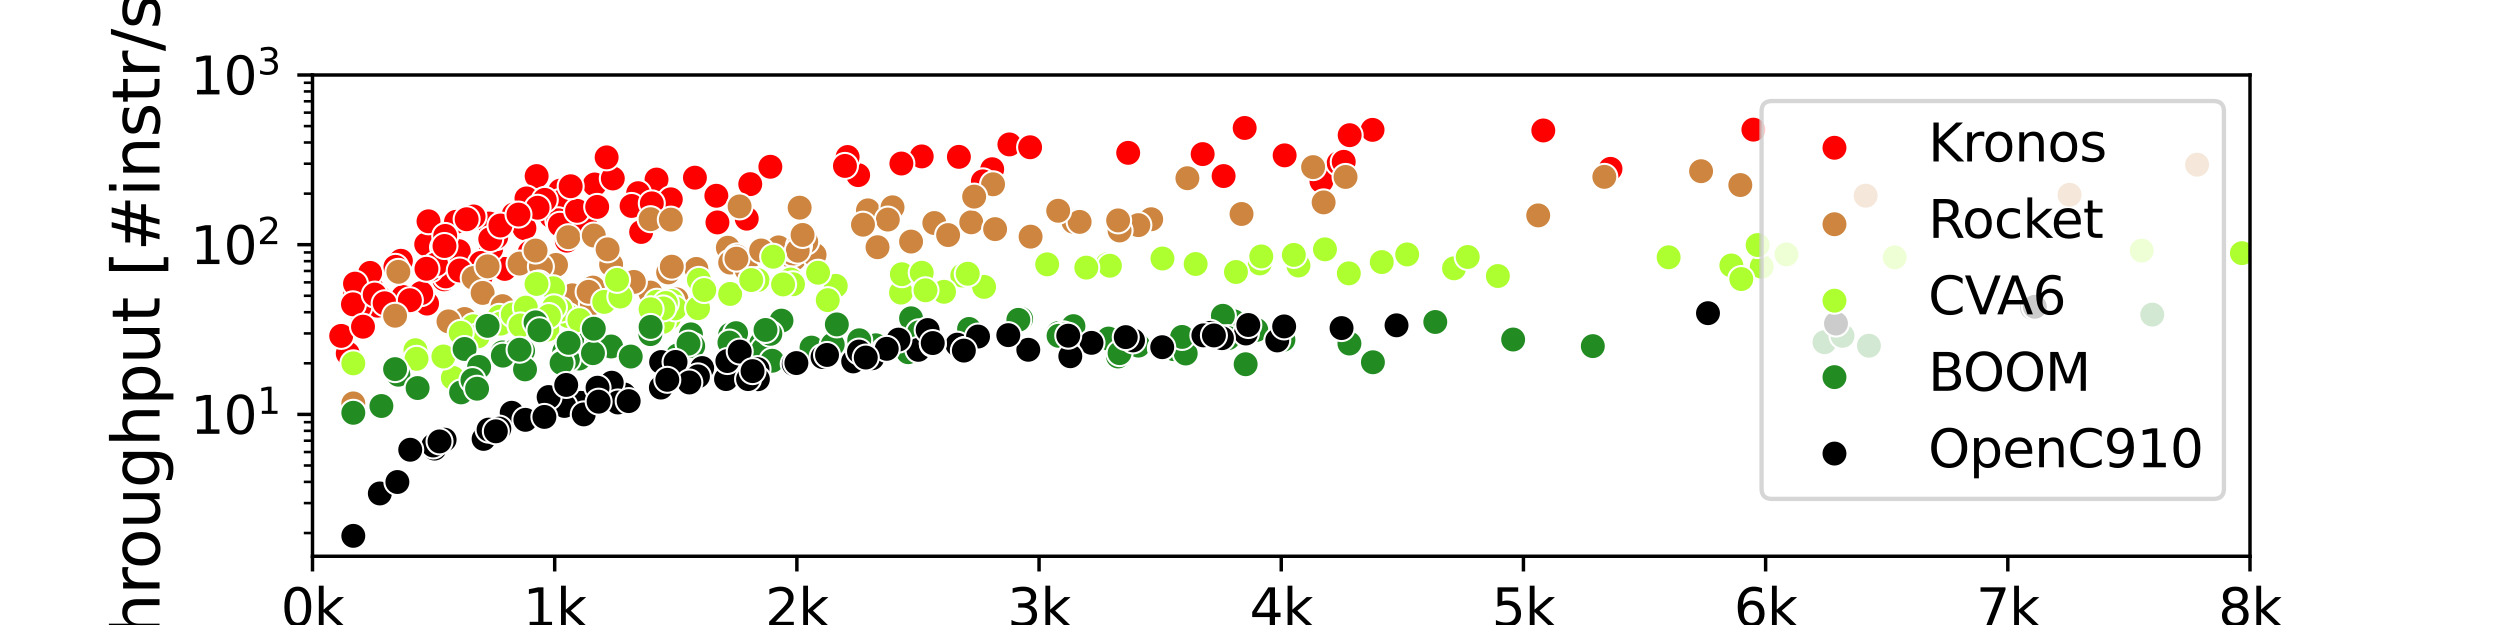 <?xml version="1.0" encoding="utf-8" standalone="no"?>
<!DOCTYPE svg PUBLIC "-//W3C//DTD SVG 1.1//EN"
  "http://www.w3.org/Graphics/SVG/1.1/DTD/svg11.dtd">
<svg xmlns:xlink="http://www.w3.org/1999/xlink" width="576pt" height="144pt" viewBox="0 0 576 144" xmlns="http://www.w3.org/2000/svg" version="1.1">
 <defs>
  <style type="text/css">*{stroke-linejoin: round; stroke-linecap: butt}</style>
 </defs>
 <g id="figure_1">
  <g id="patch_1">
   <path d="M 0 144 
L 576 144 
L 576 0 
L 0 0 
z
" style="fill: #ffffff"/>
  </g>
  <g id="axes_1">
   <g id="patch_2">
    <path d="M 72 128.16 
L 518.4 128.16 
L 518.4 17.28 
L 72 17.28 
z
" style="fill: #ffffff"/>
   </g>
   <g id="PathCollection_1">
    <defs>
     <path id="m455d88eac6" d="M 0 3 
C 0.796 3 1.559 2.684 2.121 2.121 
C 2.684 1.559 3 0.796 3 0 
C 3 -0.796 2.684 -1.559 2.121 -2.121 
C 1.559 -2.684 0.796 -3 0 -3 
C -0.796 -3 -1.559 -2.684 -2.121 -2.121 
C -2.684 -1.559 -3 -0.796 -3 0 
C -3 0.796 -2.684 1.559 -2.121 2.121 
C -1.559 2.684 -0.796 3 0 3 
z
" style="stroke: #ffffff; stroke-width: 0.48"/>
    </defs>
    <g clip-path="url(#pd315c9bc34)">
     <use xlink:href="#m455d88eac6" x="286.774" y="29.484" style="fill: #ff0000; stroke: #ffffff; stroke-width: 0.48"/>
     <use xlink:href="#m455d88eac6" x="105.703" y="57.867" style="fill: #ff0000; stroke: #ffffff; stroke-width: 0.48"/>
     <use xlink:href="#m455d88eac6" x="151.264" y="41.369" style="fill: #ff0000; stroke: #ffffff; stroke-width: 0.48"/>
     <use xlink:href="#m455d88eac6" x="83.411" y="72.343" style="fill: #ff0000; stroke: #ffffff; stroke-width: 0.48"/>
     <use xlink:href="#m455d88eac6" x="154.556" y="45.922" style="fill: #ff0000; stroke: #ffffff; stroke-width: 0.48"/>
     <use xlink:href="#m455d88eac6" x="81.849" y="67.702" style="fill: #ff0000; stroke: #ffffff; stroke-width: 0.48"/>
     <use xlink:href="#m455d88eac6" x="86.982" y="70.43" style="fill: #ff0000; stroke: #ffffff; stroke-width: 0.48"/>
     <use xlink:href="#m455d88eac6" x="92.869" y="68.435" style="fill: #ff0000; stroke: #ffffff; stroke-width: 0.48"/>
     <use xlink:href="#m455d88eac6" x="129.083" y="43.921" style="fill: #ff0000; stroke: #ffffff; stroke-width: 0.48"/>
     <use xlink:href="#m455d88eac6" x="102.327" y="64.359" style="fill: #ff0000; stroke: #ffffff; stroke-width: 0.48"/>
     <use xlink:href="#m455d88eac6" x="232.565" y="33.274" style="fill: #ff0000; stroke: #ffffff; stroke-width: 0.48"/>
     <use xlink:href="#m455d88eac6" x="92.367" y="60.084" style="fill: #ff0000; stroke: #ffffff; stroke-width: 0.48"/>
     <use xlink:href="#m455d88eac6" x="197.717" y="40.349" style="fill: #ff0000; stroke: #ffffff; stroke-width: 0.48"/>
     <use xlink:href="#m455d88eac6" x="80.119" y="81.446" style="fill: #ff0000; stroke: #ffffff; stroke-width: 0.48"/>
     <use xlink:href="#m455d88eac6" x="371.06" y="38.904" style="fill: #ff0000; stroke: #ffffff; stroke-width: 0.48"/>
     <use xlink:href="#m455d88eac6" x="110.781" y="63.654" style="fill: #ff0000; stroke: #ffffff; stroke-width: 0.48"/>
     <use xlink:href="#m455d88eac6" x="98.198" y="56.288" style="fill: #ff0000; stroke: #ffffff; stroke-width: 0.48"/>
     <use xlink:href="#m455d88eac6" x="119.374" y="48.884" style="fill: #ff0000; stroke: #ffffff; stroke-width: 0.48"/>
     <use xlink:href="#m455d88eac6" x="304.463" y="41.751" style="fill: #ff0000; stroke: #ffffff; stroke-width: 0.48"/>
     <use xlink:href="#m455d88eac6" x="123.643" y="40.566" style="fill: #ff0000; stroke: #ffffff; stroke-width: 0.48"/>
     <use xlink:href="#m455d88eac6" x="98.393" y="69.946" style="fill: #ff0000; stroke: #ffffff; stroke-width: 0.48"/>
     <use xlink:href="#m455d88eac6" x="116.277" y="61.956" style="fill: #ff0000; stroke: #ffffff; stroke-width: 0.48"/>
     <use xlink:href="#m455d88eac6" x="113.153" y="57.352" style="fill: #ff0000; stroke: #ffffff; stroke-width: 0.48"/>
     <use xlink:href="#m455d88eac6" x="172.049" y="50.381" style="fill: #ff0000; stroke: #ffffff; stroke-width: 0.48"/>
     <use xlink:href="#m455d88eac6" x="121.299" y="45.719" style="fill: #ff0000; stroke: #ffffff; stroke-width: 0.48"/>
     <use xlink:href="#m455d88eac6" x="228.603" y="38.986" style="fill: #ff0000; stroke: #ffffff; stroke-width: 0.48"/>
     <use xlink:href="#m455d88eac6" x="134.998" y="52.207" style="fill: #ff0000; stroke: #ffffff; stroke-width: 0.48"/>
     <use xlink:href="#m455d88eac6" x="110.781" y="60.583" style="fill: #ff0000; stroke: #ffffff; stroke-width: 0.48"/>
     <use xlink:href="#m455d88eac6" x="114.324" y="54.623" style="fill: #ff0000; stroke: #ffffff; stroke-width: 0.48"/>
     <use xlink:href="#m455d88eac6" x="160.108" y="40.938" style="fill: #ff0000; stroke: #ffffff; stroke-width: 0.48"/>
     <use xlink:href="#m455d88eac6" x="85.755" y="66.562" style="fill: #ff0000; stroke: #ffffff; stroke-width: 0.48"/>
     <use xlink:href="#m455d88eac6" x="177.49" y="38.421" style="fill: #ff0000; stroke: #ffffff; stroke-width: 0.48"/>
     <use xlink:href="#m455d88eac6" x="102.076" y="56.979" style="fill: #ff0000; stroke: #ffffff; stroke-width: 0.48"/>
     <use xlink:href="#m455d88eac6" x="87.206" y="68.353" style="fill: #ff0000; stroke: #ffffff; stroke-width: 0.48"/>
     <use xlink:href="#m455d88eac6" x="118.342" y="49.434" style="fill: #ff0000; stroke: #ffffff; stroke-width: 0.48"/>
     <use xlink:href="#m455d88eac6" x="259.934" y="35.214" style="fill: #ff0000; stroke: #ffffff; stroke-width: 0.48"/>
     <use xlink:href="#m455d88eac6" x="295.981" y="35.794" style="fill: #ff0000; stroke: #ffffff; stroke-width: 0.48"/>
     <use xlink:href="#m455d88eac6" x="195.29" y="36.173" style="fill: #ff0000; stroke: #ffffff; stroke-width: 0.48"/>
     <use xlink:href="#m455d88eac6" x="308.425" y="37.58" style="fill: #ff0000; stroke: #ffffff; stroke-width: 0.48"/>
     <use xlink:href="#m455d88eac6" x="147.023" y="44.509" style="fill: #ff0000; stroke: #ffffff; stroke-width: 0.48"/>
     <use xlink:href="#m455d88eac6" x="147.721" y="53.444" style="fill: #ff0000; stroke: #ffffff; stroke-width: 0.48"/>
     <use xlink:href="#m455d88eac6" x="137.007" y="42.504" style="fill: #ff0000; stroke: #ffffff; stroke-width: 0.48"/>
     <use xlink:href="#m455d88eac6" x="85.28" y="62.873" style="fill: #ff0000; stroke: #ffffff; stroke-width: 0.48"/>
     <use xlink:href="#m455d88eac6" x="105.061" y="51.105" style="fill: #ff0000; stroke: #ffffff; stroke-width: 0.48"/>
     <use xlink:href="#m455d88eac6" x="82.1" y="69.216" style="fill: #ff0000; stroke: #ffffff; stroke-width: 0.48"/>
     <use xlink:href="#m455d88eac6" x="126.963" y="49.728" style="fill: #ff0000; stroke: #ffffff; stroke-width: 0.48"/>
     <use xlink:href="#m455d88eac6" x="78.612" y="77.39" style="fill: #ff0000; stroke: #ffffff; stroke-width: 0.48"/>
     <use xlink:href="#m455d88eac6" x="281.92" y="40.562" style="fill: #ff0000; stroke: #ffffff; stroke-width: 0.48"/>
     <use xlink:href="#m455d88eac6" x="102.69" y="63.682" style="fill: #ff0000; stroke: #ffffff; stroke-width: 0.48"/>
     <use xlink:href="#m455d88eac6" x="112.706" y="51.506" style="fill: #ff0000; stroke: #ffffff; stroke-width: 0.48"/>
     <use xlink:href="#m455d88eac6" x="120.825" y="52.567" style="fill: #ff0000; stroke: #ffffff; stroke-width: 0.48"/>
     <use xlink:href="#m455d88eac6" x="316.237" y="29.92" style="fill: #ff0000; stroke: #ffffff; stroke-width: 0.48"/>
     <use xlink:href="#m455d88eac6" x="82.797" y="70.731" style="fill: #ff0000; stroke: #ffffff; stroke-width: 0.48"/>
     <use xlink:href="#m455d88eac6" x="122.025" y="58.174" style="fill: #ff0000; stroke: #ffffff; stroke-width: 0.48"/>
     <use xlink:href="#m455d88eac6" x="98.728" y="50.987" style="fill: #ff0000; stroke: #ffffff; stroke-width: 0.48"/>
     <use xlink:href="#m455d88eac6" x="309.596" y="37.285" style="fill: #ff0000; stroke: #ffffff; stroke-width: 0.48"/>
     <use xlink:href="#m455d88eac6" x="99.147" y="62.084" style="fill: #ff0000; stroke: #ffffff; stroke-width: 0.48"/>
     <use xlink:href="#m455d88eac6" x="102.578" y="54.362" style="fill: #ff0000; stroke: #ffffff; stroke-width: 0.48"/>
     <use xlink:href="#m455d88eac6" x="212.365" y="36.038" style="fill: #ff0000; stroke: #ffffff; stroke-width: 0.48"/>
     <use xlink:href="#m455d88eac6" x="91.112" y="61.477" style="fill: #ff0000; stroke: #ffffff; stroke-width: 0.48"/>
     <use xlink:href="#m455d88eac6" x="145.517" y="47.451" style="fill: #ff0000; stroke: #ffffff; stroke-width: 0.48"/>
     <use xlink:href="#m455d88eac6" x="81.793" y="65.349" style="fill: #ff0000; stroke: #ffffff; stroke-width: 0.48"/>
     <use xlink:href="#m455d88eac6" x="97.054" y="67.532" style="fill: #ff0000; stroke: #ffffff; stroke-width: 0.48"/>
     <use xlink:href="#m455d88eac6" x="165.047" y="45.104" style="fill: #ff0000; stroke: #ffffff; stroke-width: 0.48"/>
     <use xlink:href="#m455d88eac6" x="112.957" y="55.077" style="fill: #ff0000; stroke: #ffffff; stroke-width: 0.48"/>
     <use xlink:href="#m455d88eac6" x="194.676" y="38.229" style="fill: #ff0000; stroke: #ffffff; stroke-width: 0.48"/>
     <use xlink:href="#m455d88eac6" x="310.964" y="31.143" style="fill: #ff0000; stroke: #ffffff; stroke-width: 0.48"/>
     <use xlink:href="#m455d88eac6" x="129.111" y="46.505" style="fill: #ff0000; stroke: #ffffff; stroke-width: 0.48"/>
     <use xlink:href="#m455d88eac6" x="141.192" y="41.119" style="fill: #ff0000; stroke: #ffffff; stroke-width: 0.48"/>
     <use xlink:href="#m455d88eac6" x="207.678" y="37.676" style="fill: #ff0000; stroke: #ffffff; stroke-width: 0.48"/>
     <use xlink:href="#m455d88eac6" x="81.319" y="70.116" style="fill: #ff0000; stroke: #ffffff; stroke-width: 0.48"/>
     <use xlink:href="#m455d88eac6" x="109.107" y="49.875" style="fill: #ff0000; stroke: #ffffff; stroke-width: 0.48"/>
     <use xlink:href="#m455d88eac6" x="115.301" y="51.957" style="fill: #ff0000; stroke: #ffffff; stroke-width: 0.48"/>
     <use xlink:href="#m455d88eac6" x="100.486" y="60.889" style="fill: #ff0000; stroke: #ffffff; stroke-width: 0.48"/>
     <use xlink:href="#m455d88eac6" x="150.176" y="46.854" style="fill: #ff0000; stroke: #ffffff; stroke-width: 0.48"/>
     <use xlink:href="#m455d88eac6" x="128.637" y="50.751" style="fill: #ff0000; stroke: #ffffff; stroke-width: 0.48"/>
     <use xlink:href="#m455d88eac6" x="226.454" y="41.783" style="fill: #ff0000; stroke: #ffffff; stroke-width: 0.48"/>
     <use xlink:href="#m455d88eac6" x="105.926" y="62.319" style="fill: #ff0000; stroke: #ffffff; stroke-width: 0.48"/>
     <use xlink:href="#m455d88eac6" x="129" y="51.783" style="fill: #ff0000; stroke: #ffffff; stroke-width: 0.48"/>
     <use xlink:href="#m455d88eac6" x="98.254" y="61.927" style="fill: #ff0000; stroke: #ffffff; stroke-width: 0.48"/>
     <use xlink:href="#m455d88eac6" x="139.769" y="36.259" style="fill: #ff0000; stroke: #ffffff; stroke-width: 0.48"/>
     <use xlink:href="#m455d88eac6" x="86.341" y="67.871" style="fill: #ff0000; stroke: #ffffff; stroke-width: 0.48"/>
     <use xlink:href="#m455d88eac6" x="88.628" y="69.873" style="fill: #ff0000; stroke: #ffffff; stroke-width: 0.48"/>
     <use xlink:href="#m455d88eac6" x="237.335" y="33.929" style="fill: #ff0000; stroke: #ffffff; stroke-width: 0.48"/>
     <use xlink:href="#m455d88eac6" x="125.512" y="46.054" style="fill: #ff0000; stroke: #ffffff; stroke-width: 0.48"/>
     <use xlink:href="#m455d88eac6" x="123.866" y="47.862" style="fill: #ff0000; stroke: #ffffff; stroke-width: 0.48"/>
     <use xlink:href="#m455d88eac6" x="403.982" y="29.87" style="fill: #ff0000; stroke: #ffffff; stroke-width: 0.48"/>
     <use xlink:href="#m455d88eac6" x="220.93" y="36.14" style="fill: #ff0000; stroke: #ffffff; stroke-width: 0.48"/>
     <use xlink:href="#m455d88eac6" x="132.962" y="48.578" style="fill: #ff0000; stroke: #ffffff; stroke-width: 0.48"/>
     <use xlink:href="#m455d88eac6" x="165.298" y="51.245" style="fill: #ff0000; stroke: #ffffff; stroke-width: 0.48"/>
     <use xlink:href="#m455d88eac6" x="83.634" y="75.273" style="fill: #ff0000; stroke: #ffffff; stroke-width: 0.48"/>
     <use xlink:href="#m455d88eac6" x="277.093" y="35.504" style="fill: #ff0000; stroke: #ffffff; stroke-width: 0.48"/>
     <use xlink:href="#m455d88eac6" x="355.576" y="30.06" style="fill: #ff0000; stroke: #ffffff; stroke-width: 0.48"/>
     <use xlink:href="#m455d88eac6" x="137.593" y="47.671" style="fill: #ff0000; stroke: #ffffff; stroke-width: 0.48"/>
     <use xlink:href="#m455d88eac6" x="107.517" y="50.513" style="fill: #ff0000; stroke: #ffffff; stroke-width: 0.48"/>
     <use xlink:href="#m455d88eac6" x="131.483" y="42.91" style="fill: #ff0000; stroke: #ffffff; stroke-width: 0.48"/>
     <use xlink:href="#m455d88eac6" x="119.458" y="49.438" style="fill: #ff0000; stroke: #ffffff; stroke-width: 0.48"/>
     <use xlink:href="#m455d88eac6" x="130.59" y="55.451" style="fill: #ff0000; stroke: #ffffff; stroke-width: 0.48"/>
     <use xlink:href="#m455d88eac6" x="172.858" y="42.426" style="fill: #ff0000; stroke: #ffffff; stroke-width: 0.48"/>
     <use xlink:href="#m455d88eac6" x="102.411" y="56.678" style="fill: #ff0000; stroke: #ffffff; stroke-width: 0.48"/>
     <use xlink:href="#m455d88eac6" x="94.432" y="69.167" style="fill: #ff0000; stroke: #ffffff; stroke-width: 0.48"/>
    </g>
   </g>
   <g id="PathCollection_2">
    <defs>
     <path id="mde4b5a47e5" d="M 0 3 
C 0.796 3 1.559 2.684 2.121 2.121 
C 2.684 1.559 3 0.796 3 0 
C 3 -0.796 2.684 -1.559 2.121 -2.121 
C 1.559 -2.684 0.796 -3 0 -3 
C -0.796 -3 -1.559 -2.684 -2.121 -2.121 
C -2.684 -1.559 -3 -0.796 -3 0 
C -3 0.796 -2.684 1.559 -2.121 2.121 
C -1.559 2.684 -0.796 3 0 3 
z
" style="stroke: #ffffff; stroke-width: 0.48"/>
    </defs>
    <g clip-path="url(#pd315c9bc34)">
     <use xlink:href="#mde4b5a47e5" x="167.697" y="57.074" style="fill: #cd853f; stroke: #ffffff; stroke-width: 0.48"/>
     <use xlink:href="#mde4b5a47e5" x="182.93" y="59.656" style="fill: #cd853f; stroke: #ffffff; stroke-width: 0.48"/>
     <use xlink:href="#mde4b5a47e5" x="91.028" y="72.745" style="fill: #cd853f; stroke: #ffffff; stroke-width: 0.48"/>
     <use xlink:href="#mde4b5a47e5" x="265.235" y="50.509" style="fill: #cd853f; stroke: #ffffff; stroke-width: 0.48"/>
     <use xlink:href="#mde4b5a47e5" x="182.651" y="58.425" style="fill: #cd853f; stroke: #ffffff; stroke-width: 0.48"/>
     <use xlink:href="#mde4b5a47e5" x="149.841" y="67.407" style="fill: #cd853f; stroke: #ffffff; stroke-width: 0.48"/>
     <use xlink:href="#mde4b5a47e5" x="131.873" y="68.036" style="fill: #cd853f; stroke: #ffffff; stroke-width: 0.48"/>
     <use xlink:href="#mde4b5a47e5" x="140.801" y="66.399" style="fill: #cd853f; stroke: #ffffff; stroke-width: 0.48"/>
     <use xlink:href="#mde4b5a47e5" x="136.365" y="69.885" style="fill: #cd853f; stroke: #ffffff; stroke-width: 0.48"/>
     <use xlink:href="#mde4b5a47e5" x="136.616" y="66.258" style="fill: #cd853f; stroke: #ffffff; stroke-width: 0.48"/>
     <use xlink:href="#mde4b5a47e5" x="775.722" y="40.316" style="fill: #cd853f; stroke: #ffffff; stroke-width: 0.48"/>
     <use xlink:href="#mde4b5a47e5" x="106.233" y="75.932" style="fill: #cd853f; stroke: #ffffff; stroke-width: 0.48"/>
     <use xlink:href="#mde4b5a47e5" x="119.709" y="60.726" style="fill: #cd853f; stroke: #ffffff; stroke-width: 0.48"/>
     <use xlink:href="#mde4b5a47e5" x="168.227" y="60.497" style="fill: #cd853f; stroke: #ffffff; stroke-width: 0.48"/>
     <use xlink:href="#mde4b5a47e5" x="81.402" y="92.945" style="fill: #cd853f; stroke: #ffffff; stroke-width: 0.48"/>
     <use xlink:href="#mde4b5a47e5" x="169.817" y="59.085" style="fill: #cd853f; stroke: #ffffff; stroke-width: 0.48"/>
     <use xlink:href="#mde4b5a47e5" x="247.324" y="51.096" style="fill: #cd853f; stroke: #ffffff; stroke-width: 0.48"/>
     <use xlink:href="#mde4b5a47e5" x="107.042" y="73.498" style="fill: #cd853f; stroke: #ffffff; stroke-width: 0.48"/>
     <use xlink:href="#mde4b5a47e5" x="601.403" y="35.873" style="fill: #cd853f; stroke: #ffffff; stroke-width: 0.48"/>
     <use xlink:href="#mde4b5a47e5" x="109.135" y="64.046" style="fill: #cd853f; stroke: #ffffff; stroke-width: 0.48"/>
     <use xlink:href="#mde4b5a47e5" x="199.977" y="48.465" style="fill: #cd853f; stroke: #ffffff; stroke-width: 0.48"/>
     <use xlink:href="#mde4b5a47e5" x="228.798" y="42.456" style="fill: #cd853f; stroke: #ffffff; stroke-width: 0.48"/>
     <use xlink:href="#mde4b5a47e5" x="262.278" y="51.87" style="fill: #cd853f; stroke: #ffffff; stroke-width: 0.48"/>
     <use xlink:href="#mde4b5a47e5" x="146.047" y="64.951" style="fill: #cd853f; stroke: #ffffff; stroke-width: 0.48"/>
     <use xlink:href="#mde4b5a47e5" x="215.267" y="51.381" style="fill: #cd853f; stroke: #ffffff; stroke-width: 0.48"/>
     <use xlink:href="#mde4b5a47e5" x="149.897" y="50.505" style="fill: #cd853f; stroke: #ffffff; stroke-width: 0.48"/>
     <use xlink:href="#mde4b5a47e5" x="257.954" y="53.101" style="fill: #cd853f; stroke: #ffffff; stroke-width: 0.48"/>
     <use xlink:href="#mde4b5a47e5" x="237.447" y="54.524" style="fill: #cd853f; stroke: #ffffff; stroke-width: 0.48"/>
     <use xlink:href="#mde4b5a47e5" x="140.801" y="60.949" style="fill: #cd853f; stroke: #ffffff; stroke-width: 0.48"/>
     <use xlink:href="#mde4b5a47e5" x="130.953" y="54.65" style="fill: #cd853f; stroke: #ffffff; stroke-width: 0.48"/>
     <use xlink:href="#mde4b5a47e5" x="111.2" y="67.489" style="fill: #cd853f; stroke: #ffffff; stroke-width: 0.48"/>
     <use xlink:href="#mde4b5a47e5" x="628.354" y="34.966" style="fill: #cd853f; stroke: #ffffff; stroke-width: 0.48"/>
     <use xlink:href="#mde4b5a47e5" x="172.022" y="62.164" style="fill: #cd853f; stroke: #ffffff; stroke-width: 0.48"/>
     <use xlink:href="#mde4b5a47e5" x="91.781" y="62.631" style="fill: #cd853f; stroke: #ffffff; stroke-width: 0.48"/>
     <use xlink:href="#mde4b5a47e5" x="202.181" y="56.958" style="fill: #cd853f; stroke: #ffffff; stroke-width: 0.48"/>
     <use xlink:href="#mde4b5a47e5" x="136.812" y="54.262" style="fill: #cd853f; stroke: #ffffff; stroke-width: 0.48"/>
     <use xlink:href="#mde4b5a47e5" x="429.845" y="45.084" style="fill: #cd853f; stroke: #ffffff; stroke-width: 0.48"/>
     <use xlink:href="#mde4b5a47e5" x="170.403" y="47.556" style="fill: #cd853f; stroke: #ffffff; stroke-width: 0.48"/>
     <use xlink:href="#mde4b5a47e5" x="128.107" y="61.036" style="fill: #cd853f; stroke: #ffffff; stroke-width: 0.48"/>
     <use xlink:href="#mde4b5a47e5" x="103.332" y="74.046" style="fill: #cd853f; stroke: #ffffff; stroke-width: 0.48"/>
     <use xlink:href="#mde4b5a47e5" x="354.404" y="49.628" style="fill: #cd853f; stroke: #ffffff; stroke-width: 0.48"/>
     <use xlink:href="#mde4b5a47e5" x="153.942" y="62.758" style="fill: #cd853f; stroke: #ffffff; stroke-width: 0.48"/>
     <use xlink:href="#mde4b5a47e5" x="155.867" y="68.969" style="fill: #cd853f; stroke: #ffffff; stroke-width: 0.48"/>
     <use xlink:href="#mde4b5a47e5" x="248.746" y="51.122" style="fill: #cd853f; stroke: #ffffff; stroke-width: 0.48"/>
     <use xlink:href="#mde4b5a47e5" x="187.673" y="58.71" style="fill: #cd853f; stroke: #ffffff; stroke-width: 0.48"/>
     <use xlink:href="#mde4b5a47e5" x="124.619" y="61.425" style="fill: #cd853f; stroke: #ffffff; stroke-width: 0.48"/>
     <use xlink:href="#mde4b5a47e5" x="476.829" y="44.878" style="fill: #cd853f; stroke: #ffffff; stroke-width: 0.48"/>
     <use xlink:href="#mde4b5a47e5" x="789.56" y="40.271" style="fill: #cd853f; stroke: #ffffff; stroke-width: 0.48"/>
     <use xlink:href="#mde4b5a47e5" x="257.619" y="50.782" style="fill: #cd853f; stroke: #ffffff; stroke-width: 0.48"/>
     <use xlink:href="#mde4b5a47e5" x="658.207" y="37.129" style="fill: #cd853f; stroke: #ffffff; stroke-width: 0.48"/>
     <use xlink:href="#mde4b5a47e5" x="124.201" y="65.296" style="fill: #cd853f; stroke: #ffffff; stroke-width: 0.48"/>
     <use xlink:href="#mde4b5a47e5" x="115.775" y="70.533" style="fill: #cd853f; stroke: #ffffff; stroke-width: 0.48"/>
     <use xlink:href="#mde4b5a47e5" x="391.929" y="39.443" style="fill: #cd853f; stroke: #ffffff; stroke-width: 0.48"/>
     <use xlink:href="#mde4b5a47e5" x="223.776" y="51.219" style="fill: #cd853f; stroke: #ffffff; stroke-width: 0.48"/>
     <use xlink:href="#mde4b5a47e5" x="400.969" y="42.632" style="fill: #cd853f; stroke: #ffffff; stroke-width: 0.48"/>
     <use xlink:href="#mde4b5a47e5" x="154.556" y="50.601" style="fill: #cd853f; stroke: #ffffff; stroke-width: 0.48"/>
     <use xlink:href="#mde4b5a47e5" x="302.538" y="38.504" style="fill: #cd853f; stroke: #ffffff; stroke-width: 0.48"/>
     <use xlink:href="#mde4b5a47e5" x="845.416" y="39.237" style="fill: #cd853f; stroke: #ffffff; stroke-width: 0.48"/>
     <use xlink:href="#mde4b5a47e5" x="182.791" y="57.415" style="fill: #cd853f; stroke: #ffffff; stroke-width: 0.48"/>
     <use xlink:href="#mde4b5a47e5" x="229.272" y="52.792" style="fill: #cd853f; stroke: #ffffff; stroke-width: 0.48"/>
     <use xlink:href="#mde4b5a47e5" x="185.748" y="55.691" style="fill: #cd853f; stroke: #ffffff; stroke-width: 0.48"/>
     <use xlink:href="#mde4b5a47e5" x="520.995" y="40.506" style="fill: #cd853f; stroke: #ffffff; stroke-width: 0.48"/>
     <use xlink:href="#mde4b5a47e5" x="286.049" y="49.301" style="fill: #cd853f; stroke: #ffffff; stroke-width: 0.48"/>
     <use xlink:href="#mde4b5a47e5" x="179.387" y="56.997" style="fill: #cd853f; stroke: #ffffff; stroke-width: 0.48"/>
     <use xlink:href="#mde4b5a47e5" x="109.33" y="75.17" style="fill: #cd853f; stroke: #ffffff; stroke-width: 0.48"/>
     <use xlink:href="#mde4b5a47e5" x="184.074" y="56.643" style="fill: #cd853f; stroke: #ffffff; stroke-width: 0.48"/>
     <use xlink:href="#mde4b5a47e5" x="183.795" y="57.757" style="fill: #cd853f; stroke: #ffffff; stroke-width: 0.48"/>
     <use xlink:href="#mde4b5a47e5" x="304.965" y="46.629" style="fill: #cd853f; stroke: #ffffff; stroke-width: 0.48"/>
     <use xlink:href="#mde4b5a47e5" x="160.443" y="61.963" style="fill: #cd853f; stroke: #ffffff; stroke-width: 0.48"/>
     <use xlink:href="#mde4b5a47e5" x="135.612" y="67.232" style="fill: #cd853f; stroke: #ffffff; stroke-width: 0.48"/>
     <use xlink:href="#mde4b5a47e5" x="139.992" y="57.449" style="fill: #cd853f; stroke: #ffffff; stroke-width: 0.48"/>
     <use xlink:href="#mde4b5a47e5" x="224.446" y="45.299" style="fill: #cd853f; stroke: #ffffff; stroke-width: 0.48"/>
     <use xlink:href="#mde4b5a47e5" x="123.392" y="57.726" style="fill: #cd853f; stroke: #ffffff; stroke-width: 0.48"/>
     <use xlink:href="#mde4b5a47e5" x="664.094" y="37.858" style="fill: #cd853f; stroke: #ffffff; stroke-width: 0.48"/>
     <use xlink:href="#mde4b5a47e5" x="506.208" y="37.941" style="fill: #cd853f; stroke: #ffffff; stroke-width: 0.48"/>
     <use xlink:href="#mde4b5a47e5" x="205.641" y="47.765" style="fill: #cd853f; stroke: #ffffff; stroke-width: 0.48"/>
     <use xlink:href="#mde4b5a47e5" x="112.343" y="61.37" style="fill: #cd853f; stroke: #ffffff; stroke-width: 0.48"/>
     <use xlink:href="#mde4b5a47e5" x="184.911" y="54.135" style="fill: #cd853f; stroke: #ffffff; stroke-width: 0.48"/>
     <use xlink:href="#mde4b5a47e5" x="209.91" y="55.658" style="fill: #cd853f; stroke: #ffffff; stroke-width: 0.48"/>
     <use xlink:href="#mde4b5a47e5" x="243.808" y="48.557" style="fill: #cd853f; stroke: #ffffff; stroke-width: 0.48"/>
     <use xlink:href="#mde4b5a47e5" x="218.447" y="54.159" style="fill: #cd853f; stroke: #ffffff; stroke-width: 0.48"/>
     <use xlink:href="#mde4b5a47e5" x="184.242" y="47.847" style="fill: #cd853f; stroke: #ffffff; stroke-width: 0.48"/>
     <use xlink:href="#mde4b5a47e5" x="204.553" y="50.588" style="fill: #cd853f; stroke: #ffffff; stroke-width: 0.48"/>
     <use xlink:href="#mde4b5a47e5" x="169.678" y="59.595" style="fill: #cd853f; stroke: #ffffff; stroke-width: 0.48"/>
     <use xlink:href="#mde4b5a47e5" x="198.833" y="51.768" style="fill: #cd853f; stroke: #ffffff; stroke-width: 0.48"/>
     <use xlink:href="#mde4b5a47e5" x="111.311" y="75.017" style="fill: #cd853f; stroke: #ffffff; stroke-width: 0.48"/>
     <use xlink:href="#mde4b5a47e5" x="369.637" y="40.749" style="fill: #cd853f; stroke: #ffffff; stroke-width: 0.48"/>
     <use xlink:href="#mde4b5a47e5" x="310.015" y="40.768" style="fill: #cd853f; stroke: #ffffff; stroke-width: 0.48"/>
     <use xlink:href="#mde4b5a47e5" x="175.369" y="57.712" style="fill: #cd853f; stroke: #ffffff; stroke-width: 0.48"/>
     <use xlink:href="#mde4b5a47e5" x="273.577" y="41.06" style="fill: #cd853f; stroke: #ffffff; stroke-width: 0.48"/>
     <use xlink:href="#mde4b5a47e5" x="154.779" y="61.448" style="fill: #cd853f; stroke: #ffffff; stroke-width: 0.48"/>
    </g>
   </g>
   <g id="PathCollection_3">
    <defs>
     <path id="m95295b8838" d="M 0 3 
C 0.796 3 1.559 2.684 2.121 2.121 
C 2.684 1.559 3 0.796 3 0 
C 3 -0.796 2.684 -1.559 2.121 -2.121 
C 1.559 -2.684 0.796 -3 0 -3 
C -0.796 -3 -1.559 -2.684 -2.121 -2.121 
C -2.684 -1.559 -3 -0.796 -3 0 
C -3 0.796 -2.684 1.559 -2.121 2.121 
C -1.559 2.684 -0.796 3 0 3 
z
" style="stroke: #ffffff; stroke-width: 0.48"/>
    </defs>
    <g clip-path="url(#pd315c9bc34)">
     <use xlink:href="#m95295b8838" x="516.531" y="58.327" style="fill: #adff2f; stroke: #ffffff; stroke-width: 0.48"/>
     <use xlink:href="#m95295b8838" x="151.348" y="69.519" style="fill: #adff2f; stroke: #ffffff; stroke-width: 0.48"/>
     <use xlink:href="#m95295b8838" x="168.227" y="67.723" style="fill: #adff2f; stroke: #ffffff; stroke-width: 0.48"/>
     <use xlink:href="#m95295b8838" x="267.83" y="59.564" style="fill: #adff2f; stroke: #ffffff; stroke-width: 0.48"/>
     <use xlink:href="#m95295b8838" x="139.211" y="69.561" style="fill: #adff2f; stroke: #ffffff; stroke-width: 0.48"/>
     <use xlink:href="#m95295b8838" x="115.05" y="72.997" style="fill: #adff2f; stroke: #ffffff; stroke-width: 0.48"/>
     <use xlink:href="#m95295b8838" x="221.711" y="63.476" style="fill: #adff2f; stroke: #ffffff; stroke-width: 0.48"/>
     <use xlink:href="#m95295b8838" x="154.11" y="73.287" style="fill: #adff2f; stroke: #ffffff; stroke-width: 0.48"/>
     <use xlink:href="#m95295b8838" x="850.187" y="56.196" style="fill: #adff2f; stroke: #ffffff; stroke-width: 0.48"/>
     <use xlink:href="#m95295b8838" x="152.715" y="74.161" style="fill: #adff2f; stroke: #ffffff; stroke-width: 0.48"/>
     <use xlink:href="#m95295b8838" x="226.733" y="66.099" style="fill: #adff2f; stroke: #ffffff; stroke-width: 0.48"/>
     <use xlink:href="#m95295b8838" x="122.22" y="75.547" style="fill: #adff2f; stroke: #ffffff; stroke-width: 0.48"/>
     <use xlink:href="#m95295b8838" x="119.709" y="73.206" style="fill: #adff2f; stroke: #ffffff; stroke-width: 0.48"/>
     <use xlink:href="#m95295b8838" x="345.113" y="63.596" style="fill: #adff2f; stroke: #ffffff; stroke-width: 0.48"/>
     <use xlink:href="#m95295b8838" x="124.145" y="73.179" style="fill: #adff2f; stroke: #ffffff; stroke-width: 0.48"/>
     <use xlink:href="#m95295b8838" x="154.668" y="69.336" style="fill: #adff2f; stroke: #ffffff; stroke-width: 0.48"/>
     <use xlink:href="#m95295b8838" x="398.904" y="61.164" style="fill: #adff2f; stroke: #ffffff; stroke-width: 0.48"/>
     <use xlink:href="#m95295b8838" x="255.163" y="60.887" style="fill: #adff2f; stroke: #ffffff; stroke-width: 0.48"/>
     <use xlink:href="#m95295b8838" x="493.457" y="57.741" style="fill: #adff2f; stroke: #ffffff; stroke-width: 0.48"/>
     <use xlink:href="#m95295b8838" x="335.013" y="61.821" style="fill: #adff2f; stroke: #ffffff; stroke-width: 0.48"/>
     <use xlink:href="#m95295b8838" x="109.051" y="75.157" style="fill: #adff2f; stroke: #ffffff; stroke-width: 0.48"/>
     <use xlink:href="#m95295b8838" x="290.262" y="60.691" style="fill: #adff2f; stroke: #ffffff; stroke-width: 0.48"/>
     <use xlink:href="#m95295b8838" x="130.953" y="72.84" style="fill: #adff2f; stroke: #ffffff; stroke-width: 0.48"/>
     <use xlink:href="#m95295b8838" x="673.189" y="57.912" style="fill: #adff2f; stroke: #ffffff; stroke-width: 0.48"/>
     <use xlink:href="#m95295b8838" x="174.532" y="64.524" style="fill: #adff2f; stroke: #ffffff; stroke-width: 0.48"/>
     <use xlink:href="#m95295b8838" x="127.437" y="66.406" style="fill: #adff2f; stroke: #ffffff; stroke-width: 0.48"/>
     <use xlink:href="#m95295b8838" x="95.715" y="80.69" style="fill: #adff2f; stroke: #ffffff; stroke-width: 0.48"/>
     <use xlink:href="#m95295b8838" x="192.556" y="65.861" style="fill: #adff2f; stroke: #ffffff; stroke-width: 0.48"/>
     <use xlink:href="#m95295b8838" x="126.098" y="75.93" style="fill: #adff2f; stroke: #ffffff; stroke-width: 0.48"/>
     <use xlink:href="#m95295b8838" x="217.499" y="67.227" style="fill: #adff2f; stroke: #ffffff; stroke-width: 0.48"/>
     <use xlink:href="#m95295b8838" x="122.22" y="72.773" style="fill: #adff2f; stroke: #ffffff; stroke-width: 0.48"/>
     <use xlink:href="#m95295b8838" x="324.216" y="58.621" style="fill: #adff2f; stroke: #ffffff; stroke-width: 0.48"/>
     <use xlink:href="#m95295b8838" x="305.272" y="57.448" style="fill: #adff2f; stroke: #ffffff; stroke-width: 0.48"/>
     <use xlink:href="#m95295b8838" x="707.813" y="57.72" style="fill: #adff2f; stroke: #ffffff; stroke-width: 0.48"/>
     <use xlink:href="#m95295b8838" x="284.765" y="62.666" style="fill: #adff2f; stroke: #ffffff; stroke-width: 0.48"/>
     <use xlink:href="#m95295b8838" x="155.533" y="71.058" style="fill: #adff2f; stroke: #ffffff; stroke-width: 0.48"/>
     <use xlink:href="#m95295b8838" x="299.162" y="61.172" style="fill: #adff2f; stroke: #ffffff; stroke-width: 0.48"/>
     <use xlink:href="#m95295b8838" x="110.084" y="77.494" style="fill: #adff2f; stroke: #ffffff; stroke-width: 0.48"/>
     <use xlink:href="#m95295b8838" x="405.907" y="61.441" style="fill: #adff2f; stroke: #ffffff; stroke-width: 0.48"/>
     <use xlink:href="#m95295b8838" x="255.721" y="61.226" style="fill: #adff2f; stroke: #ffffff; stroke-width: 0.48"/>
     <use xlink:href="#m95295b8838" x="104.336" y="87.059" style="fill: #adff2f; stroke: #ffffff; stroke-width: 0.48"/>
     <use xlink:href="#m95295b8838" x="106.15" y="76.688" style="fill: #adff2f; stroke: #ffffff; stroke-width: 0.48"/>
     <use xlink:href="#m95295b8838" x="411.599" y="58.605" style="fill: #adff2f; stroke: #ffffff; stroke-width: 0.48"/>
     <use xlink:href="#m95295b8838" x="207.594" y="67.414" style="fill: #adff2f; stroke: #ffffff; stroke-width: 0.48"/>
     <use xlink:href="#m95295b8838" x="250.281" y="61.661" style="fill: #adff2f; stroke: #ffffff; stroke-width: 0.48"/>
     <use xlink:href="#m95295b8838" x="81.402" y="83.714" style="fill: #adff2f; stroke: #ffffff; stroke-width: 0.48"/>
     <use xlink:href="#m95295b8838" x="207.789" y="63.18" style="fill: #adff2f; stroke: #ffffff; stroke-width: 0.48"/>
     <use xlink:href="#m95295b8838" x="190.714" y="69.151" style="fill: #adff2f; stroke: #ffffff; stroke-width: 0.48"/>
     <use xlink:href="#m95295b8838" x="160.834" y="70.999" style="fill: #adff2f; stroke: #ffffff; stroke-width: 0.48"/>
     <use xlink:href="#m95295b8838" x="153.412" y="69.815" style="fill: #adff2f; stroke: #ffffff; stroke-width: 0.48"/>
     <use xlink:href="#m95295b8838" x="188.482" y="62.834" style="fill: #adff2f; stroke: #ffffff; stroke-width: 0.48"/>
     <use xlink:href="#m95295b8838" x="212.365" y="62.839" style="fill: #adff2f; stroke: #ffffff; stroke-width: 0.48"/>
     <use xlink:href="#m95295b8838" x="95.966" y="82.672" style="fill: #adff2f; stroke: #ffffff; stroke-width: 0.48"/>
     <use xlink:href="#m95295b8838" x="182.149" y="64.403" style="fill: #adff2f; stroke: #ffffff; stroke-width: 0.48"/>
     <use xlink:href="#m95295b8838" x="115.357" y="74.56" style="fill: #adff2f; stroke: #ffffff; stroke-width: 0.48"/>
     <use xlink:href="#m95295b8838" x="118.147" y="72.456" style="fill: #adff2f; stroke: #ffffff; stroke-width: 0.48"/>
     <use xlink:href="#m95295b8838" x="182.707" y="65.487" style="fill: #adff2f; stroke: #ffffff; stroke-width: 0.48"/>
     <use xlink:href="#m95295b8838" x="178.132" y="59.149" style="fill: #adff2f; stroke: #ffffff; stroke-width: 0.48"/>
     <use xlink:href="#m95295b8838" x="338.166" y="59.206" style="fill: #adff2f; stroke: #ffffff; stroke-width: 0.48"/>
     <use xlink:href="#m95295b8838" x="129.139" y="71.355" style="fill: #adff2f; stroke: #ffffff; stroke-width: 0.48"/>
     <use xlink:href="#m95295b8838" x="587.536" y="58.348" style="fill: #adff2f; stroke: #ffffff; stroke-width: 0.48"/>
     <use xlink:href="#m95295b8838" x="241.269" y="60.905" style="fill: #adff2f; stroke: #ffffff; stroke-width: 0.48"/>
     <use xlink:href="#m95295b8838" x="142.922" y="68.313" style="fill: #adff2f; stroke: #ffffff; stroke-width: 0.48"/>
     <use xlink:href="#m95295b8838" x="133.492" y="73.752" style="fill: #adff2f; stroke: #ffffff; stroke-width: 0.48"/>
     <use xlink:href="#m95295b8838" x="161.029" y="64.482" style="fill: #adff2f; stroke: #ffffff; stroke-width: 0.48"/>
     <use xlink:href="#m95295b8838" x="123.615" y="65.427" style="fill: #adff2f; stroke: #ffffff; stroke-width: 0.48"/>
     <use xlink:href="#m95295b8838" x="121.16" y="70.883" style="fill: #adff2f; stroke: #ffffff; stroke-width: 0.48"/>
     <use xlink:href="#m95295b8838" x="384.452" y="59.282" style="fill: #adff2f; stroke: #ffffff; stroke-width: 0.48"/>
     <use xlink:href="#m95295b8838" x="152.798" y="71.067" style="fill: #adff2f; stroke: #ffffff; stroke-width: 0.48"/>
     <use xlink:href="#m95295b8838" x="542.785" y="58.915" style="fill: #adff2f; stroke: #ffffff; stroke-width: 0.48"/>
     <use xlink:href="#m95295b8838" x="162.256" y="66.825" style="fill: #adff2f; stroke: #ffffff; stroke-width: 0.48"/>
     <use xlink:href="#m95295b8838" x="127.633" y="70.807" style="fill: #adff2f; stroke: #ffffff; stroke-width: 0.48"/>
     <use xlink:href="#m95295b8838" x="149.897" y="71.247" style="fill: #adff2f; stroke: #ffffff; stroke-width: 0.48"/>
     <use xlink:href="#m95295b8838" x="213.23" y="66.883" style="fill: #adff2f; stroke: #ffffff; stroke-width: 0.48"/>
     <use xlink:href="#m95295b8838" x="290.596" y="59.079" style="fill: #adff2f; stroke: #ffffff; stroke-width: 0.48"/>
     <use xlink:href="#m95295b8838" x="526.072" y="60.93" style="fill: #adff2f; stroke: #ffffff; stroke-width: 0.48"/>
     <use xlink:href="#m95295b8838" x="126.461" y="72.809" style="fill: #adff2f; stroke: #ffffff; stroke-width: 0.48"/>
     <use xlink:href="#m95295b8838" x="119.904" y="74.979" style="fill: #adff2f; stroke: #ffffff; stroke-width: 0.48"/>
     <use xlink:href="#m95295b8838" x="173.082" y="64.525" style="fill: #adff2f; stroke: #ffffff; stroke-width: 0.48"/>
     <use xlink:href="#m95295b8838" x="102.16" y="82.136" style="fill: #adff2f; stroke: #ffffff; stroke-width: 0.48"/>
     <use xlink:href="#m95295b8838" x="436.541" y="59.301" style="fill: #adff2f; stroke: #ffffff; stroke-width: 0.48"/>
     <use xlink:href="#m95295b8838" x="551.434" y="55.057" style="fill: #adff2f; stroke: #ffffff; stroke-width: 0.48"/>
     <use xlink:href="#m95295b8838" x="310.768" y="62.984" style="fill: #adff2f; stroke: #ffffff; stroke-width: 0.48"/>
     <use xlink:href="#m95295b8838" x="401.192" y="64.294" style="fill: #adff2f; stroke: #ffffff; stroke-width: 0.48"/>
     <use xlink:href="#m95295b8838" x="275.475" y="60.828" style="fill: #adff2f; stroke: #ffffff; stroke-width: 0.48"/>
     <use xlink:href="#m95295b8838" x="142.168" y="64.485" style="fill: #adff2f; stroke: #ffffff; stroke-width: 0.48"/>
     <use xlink:href="#m95295b8838" x="180.419" y="65.533" style="fill: #adff2f; stroke: #ffffff; stroke-width: 0.48"/>
     <use xlink:href="#m95295b8838" x="318.357" y="60.379" style="fill: #adff2f; stroke: #ffffff; stroke-width: 0.48"/>
     <use xlink:href="#m95295b8838" x="404.959" y="56.457" style="fill: #adff2f; stroke: #ffffff; stroke-width: 0.48"/>
     <use xlink:href="#m95295b8838" x="222.967" y="63.07" style="fill: #adff2f; stroke: #ffffff; stroke-width: 0.48"/>
     <use xlink:href="#m95295b8838" x="298.102" y="58.732" style="fill: #adff2f; stroke: #ffffff; stroke-width: 0.48"/>
    </g>
   </g>
   <g id="PathCollection_4">
    <defs>
     <path id="m222447aec2" d="M 0 3 
C 0.796 3 1.559 2.684 2.121 2.121 
C 2.684 1.559 3 0.796 3 0 
C 3 -0.796 2.684 -1.559 2.121 -2.121 
C 1.559 -2.684 0.796 -3 0 -3 
C -0.796 -3 -1.559 -2.684 -2.121 -2.121 
C -2.684 -1.559 -3 -0.796 -3 0 
C -3 0.796 -2.684 1.559 -2.121 2.121 
C -1.559 2.684 -0.796 3 0 3 
z
" style="stroke: #ffffff; stroke-width: 0.48"/>
    </defs>
    <g clip-path="url(#pd315c9bc34)">
     <use xlink:href="#m222447aec2" x="282.059" y="77.452" style="fill: #228b22; stroke: #ffffff; stroke-width: 0.48"/>
     <use xlink:href="#m222447aec2" x="135.612" y="78.912" style="fill: #228b22; stroke: #ffffff; stroke-width: 0.48"/>
     <use xlink:href="#m222447aec2" x="201.791" y="79.554" style="fill: #228b22; stroke: #ffffff; stroke-width: 0.48"/>
     <use xlink:href="#m222447aec2" x="197.383" y="79.919" style="fill: #228b22; stroke: #ffffff; stroke-width: 0.48"/>
     <use xlink:href="#m222447aec2" x="186.976" y="80.092" style="fill: #228b22; stroke: #ffffff; stroke-width: 0.48"/>
     <use xlink:href="#m222447aec2" x="159.188" y="77.036" style="fill: #228b22; stroke: #ffffff; stroke-width: 0.48"/>
     <use xlink:href="#m222447aec2" x="220.484" y="79.384" style="fill: #228b22; stroke: #ffffff; stroke-width: 0.48"/>
     <use xlink:href="#m222447aec2" x="149.841" y="76.983" style="fill: #228b22; stroke: #ffffff; stroke-width: 0.48"/>
     <use xlink:href="#m222447aec2" x="223.274" y="75.791" style="fill: #228b22; stroke: #ffffff; stroke-width: 0.48"/>
     <use xlink:href="#m222447aec2" x="270.453" y="80.45" style="fill: #228b22; stroke: #ffffff; stroke-width: 0.48"/>
     <use xlink:href="#m222447aec2" x="130.004" y="81.013" style="fill: #228b22; stroke: #ffffff; stroke-width: 0.48"/>
     <use xlink:href="#m222447aec2" x="106.233" y="90.406" style="fill: #228b22; stroke: #ffffff; stroke-width: 0.48"/>
     <use xlink:href="#m222447aec2" x="330.689" y="74.186" style="fill: #228b22; stroke: #ffffff; stroke-width: 0.48"/>
     <use xlink:href="#m222447aec2" x="209.91" y="73.338" style="fill: #228b22; stroke: #ffffff; stroke-width: 0.48"/>
     <use xlink:href="#m222447aec2" x="243.808" y="76.754" style="fill: #228b22; stroke: #ffffff; stroke-width: 0.48"/>
     <use xlink:href="#m222447aec2" x="91.781" y="86.332" style="fill: #228b22; stroke: #ffffff; stroke-width: 0.48"/>
     <use xlink:href="#m222447aec2" x="284.291" y="74.043" style="fill: #228b22; stroke: #ffffff; stroke-width: 0.48"/>
     <use xlink:href="#m222447aec2" x="420.359" y="78.845" style="fill: #228b22; stroke: #ffffff; stroke-width: 0.48"/>
     <use xlink:href="#m222447aec2" x="430.599" y="79.65" style="fill: #228b22; stroke: #ffffff; stroke-width: 0.48"/>
     <use xlink:href="#m222447aec2" x="107.042" y="80.405" style="fill: #228b22; stroke: #ffffff; stroke-width: 0.48"/>
     <use xlink:href="#m222447aec2" x="87.875" y="93.545" style="fill: #228b22; stroke: #ffffff; stroke-width: 0.48"/>
     <use xlink:href="#m222447aec2" x="289.453" y="76.019" style="fill: #228b22; stroke: #ffffff; stroke-width: 0.48"/>
     <use xlink:href="#m222447aec2" x="115.775" y="81.19" style="fill: #228b22; stroke: #ffffff; stroke-width: 0.48"/>
     <use xlink:href="#m222447aec2" x="137.76" y="78.791" style="fill: #228b22; stroke: #ffffff; stroke-width: 0.48"/>
     <use xlink:href="#m222447aec2" x="273.187" y="81.45" style="fill: #228b22; stroke: #ffffff; stroke-width: 0.48"/>
     <use xlink:href="#m222447aec2" x="133.436" y="82.604" style="fill: #228b22; stroke: #ffffff; stroke-width: 0.48"/>
     <use xlink:href="#m222447aec2" x="156.174" y="81.866" style="fill: #228b22; stroke: #ffffff; stroke-width: 0.48"/>
     <use xlink:href="#m222447aec2" x="295.702" y="78.276" style="fill: #228b22; stroke: #ffffff; stroke-width: 0.48"/>
     <use xlink:href="#m222447aec2" x="118.677" y="80.794" style="fill: #228b22; stroke: #ffffff; stroke-width: 0.48"/>
     <use xlink:href="#m222447aec2" x="247.045" y="75.79" style="fill: #228b22; stroke: #ffffff; stroke-width: 0.48"/>
     <use xlink:href="#m222447aec2" x="257.591" y="82.135" style="fill: #228b22; stroke: #ffffff; stroke-width: 0.48"/>
     <use xlink:href="#m222447aec2" x="96.217" y="89.405" style="fill: #228b22; stroke: #ffffff; stroke-width: 0.48"/>
     <use xlink:href="#m222447aec2" x="159.718" y="79.733" style="fill: #228b22; stroke: #ffffff; stroke-width: 0.48"/>
     <use xlink:href="#m222447aec2" x="115.859" y="81.939" style="fill: #228b22; stroke: #ffffff; stroke-width: 0.48"/>
     <use xlink:href="#m222447aec2" x="140.801" y="79.83" style="fill: #228b22; stroke: #ffffff; stroke-width: 0.48"/>
     <use xlink:href="#m222447aec2" x="120.518" y="80.86" style="fill: #228b22; stroke: #ffffff; stroke-width: 0.48"/>
     <use xlink:href="#m222447aec2" x="316.32" y="83.463" style="fill: #228b22; stroke: #ffffff; stroke-width: 0.48"/>
     <use xlink:href="#m222447aec2" x="175.369" y="79.158" style="fill: #228b22; stroke: #ffffff; stroke-width: 0.48"/>
     <use xlink:href="#m222447aec2" x="247.324" y="75.141" style="fill: #228b22; stroke: #ffffff; stroke-width: 0.48"/>
     <use xlink:href="#m222447aec2" x="129.837" y="83.101" style="fill: #228b22; stroke: #ffffff; stroke-width: 0.48"/>
     <use xlink:href="#m222447aec2" x="424.517" y="77.372" style="fill: #228b22; stroke: #ffffff; stroke-width: 0.48"/>
     <use xlink:href="#m222447aec2" x="110.39" y="84.543" style="fill: #228b22; stroke: #ffffff; stroke-width: 0.48"/>
     <use xlink:href="#m222447aec2" x="168.227" y="77.084" style="fill: #228b22; stroke: #ffffff; stroke-width: 0.48"/>
     <use xlink:href="#m222447aec2" x="209.24" y="81.148" style="fill: #228b22; stroke: #ffffff; stroke-width: 0.48"/>
     <use xlink:href="#m222447aec2" x="262.278" y="79.631" style="fill: #228b22; stroke: #ffffff; stroke-width: 0.48"/>
     <use xlink:href="#m222447aec2" x="366.987" y="79.747" style="fill: #228b22; stroke: #ffffff; stroke-width: 0.48"/>
     <use xlink:href="#m222447aec2" x="244.98" y="77.026" style="fill: #228b22; stroke: #ffffff; stroke-width: 0.48"/>
     <use xlink:href="#m222447aec2" x="211.723" y="76.556" style="fill: #228b22; stroke: #ffffff; stroke-width: 0.48"/>
     <use xlink:href="#m222447aec2" x="286.997" y="83.92" style="fill: #228b22; stroke: #ffffff; stroke-width: 0.48"/>
     <use xlink:href="#m222447aec2" x="130.841" y="82.792" style="fill: #228b22; stroke: #ffffff; stroke-width: 0.48"/>
     <use xlink:href="#m222447aec2" x="123.392" y="74.271" style="fill: #228b22; stroke: #ffffff; stroke-width: 0.48"/>
     <use xlink:href="#m222447aec2" x="145.321" y="82.15" style="fill: #228b22; stroke: #ffffff; stroke-width: 0.48"/>
     <use xlink:href="#m222447aec2" x="112.343" y="75.077" style="fill: #228b22; stroke: #ffffff; stroke-width: 0.48"/>
     <use xlink:href="#m222447aec2" x="348.628" y="78.224" style="fill: #228b22; stroke: #ffffff; stroke-width: 0.48"/>
     <use xlink:href="#m222447aec2" x="169.594" y="76.758" style="fill: #228b22; stroke: #ffffff; stroke-width: 0.48"/>
     <use xlink:href="#m222447aec2" x="129.39" y="83.638" style="fill: #228b22; stroke: #ffffff; stroke-width: 0.48"/>
     <use xlink:href="#m222447aec2" x="168.227" y="82.495" style="fill: #228b22; stroke: #ffffff; stroke-width: 0.48"/>
     <use xlink:href="#m222447aec2" x="120.965" y="85.106" style="fill: #228b22; stroke: #ffffff; stroke-width: 0.48"/>
     <use xlink:href="#m222447aec2" x="272.35" y="77.628" style="fill: #228b22; stroke: #ffffff; stroke-width: 0.48"/>
     <use xlink:href="#m222447aec2" x="310.908" y="79.148" style="fill: #228b22; stroke: #ffffff; stroke-width: 0.48"/>
     <use xlink:href="#m222447aec2" x="281.752" y="72.761" style="fill: #228b22; stroke: #ffffff; stroke-width: 0.48"/>
     <use xlink:href="#m222447aec2" x="267.467" y="80.213" style="fill: #228b22; stroke: #ffffff; stroke-width: 0.48"/>
     <use xlink:href="#m222447aec2" x="197.969" y="78.397" style="fill: #228b22; stroke: #ffffff; stroke-width: 0.48"/>
     <use xlink:href="#m222447aec2" x="91.028" y="85.048" style="fill: #228b22; stroke: #ffffff; stroke-width: 0.48"/>
     <use xlink:href="#m222447aec2" x="175.872" y="80.462" style="fill: #228b22; stroke: #ffffff; stroke-width: 0.48"/>
     <use xlink:href="#m222447aec2" x="177.908" y="83.117" style="fill: #228b22; stroke: #ffffff; stroke-width: 0.48"/>
     <use xlink:href="#m222447aec2" x="191.858" y="79.379" style="fill: #228b22; stroke: #ffffff; stroke-width: 0.48"/>
     <use xlink:href="#m222447aec2" x="180.057" y="73.873" style="fill: #228b22; stroke: #ffffff; stroke-width: 0.48"/>
     <use xlink:href="#m222447aec2" x="282.98" y="77.905" style="fill: #228b22; stroke: #ffffff; stroke-width: 0.48"/>
     <use xlink:href="#m222447aec2" x="136.616" y="81.366" style="fill: #228b22; stroke: #ffffff; stroke-width: 0.48"/>
     <use xlink:href="#m222447aec2" x="243.892" y="77.372" style="fill: #228b22; stroke: #ffffff; stroke-width: 0.48"/>
     <use xlink:href="#m222447aec2" x="214.736" y="79.436" style="fill: #228b22; stroke: #ffffff; stroke-width: 0.48"/>
     <use xlink:href="#m222447aec2" x="235.271" y="73.475" style="fill: #228b22; stroke: #ffffff; stroke-width: 0.48"/>
     <use xlink:href="#m222447aec2" x="168.06" y="78.927" style="fill: #228b22; stroke: #ffffff; stroke-width: 0.48"/>
     <use xlink:href="#m222447aec2" x="177.49" y="76.915" style="fill: #228b22; stroke: #ffffff; stroke-width: 0.48"/>
     <use xlink:href="#m222447aec2" x="149.897" y="75.324" style="fill: #228b22; stroke: #ffffff; stroke-width: 0.48"/>
     <use xlink:href="#m222447aec2" x="108.856" y="87.567" style="fill: #228b22; stroke: #ffffff; stroke-width: 0.48"/>
     <use xlink:href="#m222447aec2" x="601.403" y="73.581" style="fill: #228b22; stroke: #ffffff; stroke-width: 0.48"/>
     <use xlink:href="#m222447aec2" x="495.885" y="72.483" style="fill: #228b22; stroke: #ffffff; stroke-width: 0.48"/>
     <use xlink:href="#m222447aec2" x="176.374" y="76.027" style="fill: #228b22; stroke: #ffffff; stroke-width: 0.48"/>
     <use xlink:href="#m222447aec2" x="109.916" y="89.56" style="fill: #228b22; stroke: #ffffff; stroke-width: 0.48"/>
     <use xlink:href="#m222447aec2" x="192.807" y="74.744" style="fill: #228b22; stroke: #ffffff; stroke-width: 0.48"/>
     <use xlink:href="#m222447aec2" x="255.415" y="78.006" style="fill: #228b22; stroke: #ffffff; stroke-width: 0.48"/>
     <use xlink:href="#m222447aec2" x="124.285" y="76.085" style="fill: #228b22; stroke: #ffffff; stroke-width: 0.48"/>
     <use xlink:href="#m222447aec2" x="131.008" y="78.99" style="fill: #228b22; stroke: #ffffff; stroke-width: 0.48"/>
     <use xlink:href="#m222447aec2" x="136.812" y="75.738" style="fill: #228b22; stroke: #ffffff; stroke-width: 0.48"/>
     <use xlink:href="#m222447aec2" x="234.629" y="73.695" style="fill: #228b22; stroke: #ffffff; stroke-width: 0.48"/>
     <use xlink:href="#m222447aec2" x="81.402" y="95.106" style="fill: #228b22; stroke: #ffffff; stroke-width: 0.48"/>
     <use xlink:href="#m222447aec2" x="257.954" y="81.362" style="fill: #228b22; stroke: #ffffff; stroke-width: 0.48"/>
     <use xlink:href="#m222447aec2" x="119.709" y="80.577" style="fill: #228b22; stroke: #ffffff; stroke-width: 0.48"/>
     <use xlink:href="#m222447aec2" x="158.63" y="79.168" style="fill: #228b22; stroke: #ffffff; stroke-width: 0.48"/>
    </g>
   </g>
   <g id="PathCollection_5">
    <defs>
     <path id="m959a85c7ad" d="M 0 3 
C 0.796 3 1.559 2.684 2.121 2.121 
C 2.684 1.559 3 0.796 3 0 
C 3 -0.796 2.684 -1.559 2.121 -2.121 
C 1.559 -2.684 0.796 -3 0 -3 
C -0.796 -3 -1.559 -2.684 -2.121 -2.121 
C -2.684 -1.559 -3 -0.796 -3 0 
C -3 0.796 -2.684 1.559 -2.121 2.121 
C -1.559 2.684 -0.796 3 0 3 
z
" style="stroke: #ffffff; stroke-width: 0.48"/>
    </defs>
    <g clip-path="url(#pd315c9bc34)">
     <use xlink:href="#m959a85c7ad" x="100.123" y="103.356" style="stroke: #ffffff; stroke-width: 0.48"/>
     <use xlink:href="#m959a85c7ad" x="117.895" y="95.103" style="stroke: #ffffff; stroke-width: 0.48"/>
     <use xlink:href="#m959a85c7ad" x="251.481" y="78.992" style="stroke: #ffffff; stroke-width: 0.48"/>
     <use xlink:href="#m959a85c7ad" x="111.423" y="101.123" style="stroke: #ffffff; stroke-width: 0.48"/>
     <use xlink:href="#m959a85c7ad" x="115.05" y="98.751" style="stroke: #ffffff; stroke-width: 0.48"/>
     <use xlink:href="#m959a85c7ad" x="294.279" y="78.435" style="stroke: #ffffff; stroke-width: 0.48"/>
     <use xlink:href="#m959a85c7ad" x="99.816" y="102.643" style="stroke: #ffffff; stroke-width: 0.48"/>
     <use xlink:href="#m959a85c7ad" x="295.87" y="75.207" style="stroke: #ffffff; stroke-width: 0.48"/>
     <use xlink:href="#m959a85c7ad" x="112.567" y="98.987" style="stroke: #ffffff; stroke-width: 0.48"/>
     <use xlink:href="#m959a85c7ad" x="102.439" y="101.309" style="stroke: #ffffff; stroke-width: 0.48"/>
     <use xlink:href="#m959a85c7ad" x="236.917" y="80.59" style="stroke: #ffffff; stroke-width: 0.48"/>
     <use xlink:href="#m959a85c7ad" x="161.782" y="84.801" style="stroke: #ffffff; stroke-width: 0.48"/>
     <use xlink:href="#m959a85c7ad" x="182.875" y="83.866" style="stroke: #ffffff; stroke-width: 0.48"/>
     <use xlink:href="#m959a85c7ad" x="203.855" y="80.641" style="stroke: #ffffff; stroke-width: 0.48"/>
     <use xlink:href="#m959a85c7ad" x="261.05" y="78.429" style="stroke: #ffffff; stroke-width: 0.48"/>
     <use xlink:href="#m959a85c7ad" x="157.011" y="86.319" style="stroke: #ffffff; stroke-width: 0.48"/>
     <use xlink:href="#m959a85c7ad" x="152.324" y="83.417" style="stroke: #ffffff; stroke-width: 0.48"/>
     <use xlink:href="#m959a85c7ad" x="155.644" y="83.394" style="stroke: #ffffff; stroke-width: 0.48"/>
     <use xlink:href="#m959a85c7ad" x="198.108" y="82.562" style="stroke: #ffffff; stroke-width: 0.48"/>
     <use xlink:href="#m959a85c7ad" x="468.18" y="70.929" style="stroke: #ffffff; stroke-width: 0.48"/>
     <use xlink:href="#m959a85c7ad" x="174.532" y="85.039" style="stroke: #ffffff; stroke-width: 0.48"/>
     <use xlink:href="#m959a85c7ad" x="81.402" y="123.461" style="stroke: #ffffff; stroke-width: 0.48"/>
     <use xlink:href="#m959a85c7ad" x="167.279" y="87.337" style="stroke: #ffffff; stroke-width: 0.48"/>
     <use xlink:href="#m959a85c7ad" x="287.053" y="76.838" style="stroke: #ffffff; stroke-width: 0.48"/>
     <use xlink:href="#m959a85c7ad" x="220.567" y="79.412" style="stroke: #ffffff; stroke-width: 0.48"/>
     <use xlink:href="#m959a85c7ad" x="142.922" y="90.452" style="stroke: #ffffff; stroke-width: 0.48"/>
     <use xlink:href="#m959a85c7ad" x="196.573" y="83.27" style="stroke: #ffffff; stroke-width: 0.48"/>
     <use xlink:href="#m959a85c7ad" x="259.376" y="77.672" style="stroke: #ffffff; stroke-width: 0.48"/>
     <use xlink:href="#m959a85c7ad" x="321.761" y="74.953" style="stroke: #ffffff; stroke-width: 0.48"/>
     <use xlink:href="#m959a85c7ad" x="133.854" y="92.817" style="stroke: #ffffff; stroke-width: 0.48"/>
     <use xlink:href="#m959a85c7ad" x="167.585" y="83.183" style="stroke: #ffffff; stroke-width: 0.48"/>
     <use xlink:href="#m959a85c7ad" x="211.584" y="80.602" style="stroke: #ffffff; stroke-width: 0.48"/>
     <use xlink:href="#m959a85c7ad" x="130.032" y="93.528" style="stroke: #ffffff; stroke-width: 0.48"/>
     <use xlink:href="#m959a85c7ad" x="278.878" y="76.688" style="stroke: #ffffff; stroke-width: 0.48"/>
     <use xlink:href="#m959a85c7ad" x="213.732" y="76.042" style="stroke: #ffffff; stroke-width: 0.48"/>
     <use xlink:href="#m959a85c7ad" x="87.512" y="113.693" style="stroke: #ffffff; stroke-width: 0.48"/>
     <use xlink:href="#m959a85c7ad" x="126.405" y="91.479" style="stroke: #ffffff; stroke-width: 0.48"/>
     <use xlink:href="#m959a85c7ad" x="143.759" y="90.88" style="stroke: #ffffff; stroke-width: 0.48"/>
     <use xlink:href="#m959a85c7ad" x="200.954" y="82.537" style="stroke: #ffffff; stroke-width: 0.48"/>
     <use xlink:href="#m959a85c7ad" x="267.774" y="79.994" style="stroke: #ffffff; stroke-width: 0.48"/>
     <use xlink:href="#m959a85c7ad" x="207.008" y="78.252" style="stroke: #ffffff; stroke-width: 0.48"/>
     <use xlink:href="#m959a85c7ad" x="160.806" y="86.714" style="stroke: #ffffff; stroke-width: 0.48"/>
     <use xlink:href="#m959a85c7ad" x="222.269" y="80.605" style="stroke: #ffffff; stroke-width: 0.48"/>
     <use xlink:href="#m959a85c7ad" x="277.26" y="77.269" style="stroke: #ffffff; stroke-width: 0.48"/>
     <use xlink:href="#m959a85c7ad" x="121.048" y="96.73" style="stroke: #ffffff; stroke-width: 0.48"/>
     <use xlink:href="#m959a85c7ad" x="214.932" y="79.254" style="stroke: #ffffff; stroke-width: 0.48"/>
     <use xlink:href="#m959a85c7ad" x="281.529" y="77.918" style="stroke: #ffffff; stroke-width: 0.48"/>
     <use xlink:href="#m959a85c7ad" x="158.825" y="88.121" style="stroke: #ffffff; stroke-width: 0.48"/>
     <use xlink:href="#m959a85c7ad" x="130.451" y="88.691" style="stroke: #ffffff; stroke-width: 0.48"/>
     <use xlink:href="#m959a85c7ad" x="101.267" y="101.706" style="stroke: #ffffff; stroke-width: 0.48"/>
     <use xlink:href="#m959a85c7ad" x="225.338" y="77.54" style="stroke: #ffffff; stroke-width: 0.48"/>
     <use xlink:href="#m959a85c7ad" x="91.558" y="111.055" style="stroke: #ffffff; stroke-width: 0.48"/>
     <use xlink:href="#m959a85c7ad" x="423.01" y="74.548" style="stroke: #ffffff; stroke-width: 0.48"/>
     <use xlink:href="#m959a85c7ad" x="550.234" y="67.634" style="stroke: #ffffff; stroke-width: 0.48"/>
     <use xlink:href="#m959a85c7ad" x="246.598" y="82.075" style="stroke: #ffffff; stroke-width: 0.48"/>
     <use xlink:href="#m959a85c7ad" x="140.941" y="88.177" style="stroke: #ffffff; stroke-width: 0.48"/>
     <use xlink:href="#m959a85c7ad" x="232.313" y="77.215" style="stroke: #ffffff; stroke-width: 0.48"/>
     <use xlink:href="#m959a85c7ad" x="214.904" y="79.04" style="stroke: #ffffff; stroke-width: 0.48"/>
     <use xlink:href="#m959a85c7ad" x="222.074" y="80.778" style="stroke: #ffffff; stroke-width: 0.48"/>
     <use xlink:href="#m959a85c7ad" x="134.496" y="95.477" style="stroke: #ffffff; stroke-width: 0.48"/>
     <use xlink:href="#m959a85c7ad" x="152.268" y="89.298" style="stroke: #ffffff; stroke-width: 0.48"/>
     <use xlink:href="#m959a85c7ad" x="174.616" y="87.371" style="stroke: #ffffff; stroke-width: 0.48"/>
     <use xlink:href="#m959a85c7ad" x="94.515" y="103.623" style="stroke: #ffffff; stroke-width: 0.48"/>
     <use xlink:href="#m959a85c7ad" x="287.611" y="74.88" style="stroke: #ffffff; stroke-width: 0.48"/>
     <use xlink:href="#m959a85c7ad" x="309.094" y="75.589" style="stroke: #ffffff; stroke-width: 0.48"/>
     <use xlink:href="#m959a85c7ad" x="142.364" y="92.73" style="stroke: #ffffff; stroke-width: 0.48"/>
     <use xlink:href="#m959a85c7ad" x="204.302" y="80.371" style="stroke: #ffffff; stroke-width: 0.48"/>
     <use xlink:href="#m959a85c7ad" x="183.488" y="83.651" style="stroke: #ffffff; stroke-width: 0.48"/>
     <use xlink:href="#m959a85c7ad" x="189.515" y="82.26" style="stroke: #ffffff; stroke-width: 0.48"/>
     <use xlink:href="#m959a85c7ad" x="137.677" y="89.33" style="stroke: #ffffff; stroke-width: 0.48"/>
     <use xlink:href="#m959a85c7ad" x="170.431" y="81.005" style="stroke: #ffffff; stroke-width: 0.48"/>
     <use xlink:href="#m959a85c7ad" x="700.615" y="67.49" style="stroke: #ffffff; stroke-width: 0.48"/>
     <use xlink:href="#m959a85c7ad" x="125.428" y="96.057" style="stroke: #ffffff; stroke-width: 0.48"/>
     <use xlink:href="#m959a85c7ad" x="246.124" y="77.343" style="stroke: #ffffff; stroke-width: 0.48"/>
     <use xlink:href="#m959a85c7ad" x="197.913" y="80.997" style="stroke: #ffffff; stroke-width: 0.48"/>
     <use xlink:href="#m959a85c7ad" x="172.356" y="87.344" style="stroke: #ffffff; stroke-width: 0.48"/>
     <use xlink:href="#m959a85c7ad" x="190.547" y="81.781" style="stroke: #ffffff; stroke-width: 0.48"/>
     <use xlink:href="#m959a85c7ad" x="153.747" y="87.507" style="stroke: #ffffff; stroke-width: 0.48"/>
     <use xlink:href="#m959a85c7ad" x="173.389" y="85.507" style="stroke: #ffffff; stroke-width: 0.48"/>
     <use xlink:href="#m959a85c7ad" x="144.847" y="92.413" style="stroke: #ffffff; stroke-width: 0.48"/>
     <use xlink:href="#m959a85c7ad" x="393.52" y="72.153" style="stroke: #ffffff; stroke-width: 0.48"/>
     <use xlink:href="#m959a85c7ad" x="114.241" y="99.373" style="stroke: #ffffff; stroke-width: 0.48"/>
     <use xlink:href="#m959a85c7ad" x="137.928" y="92.543" style="stroke: #ffffff; stroke-width: 0.48"/>
     <use xlink:href="#m959a85c7ad" x="199.475" y="82.379" style="stroke: #ffffff; stroke-width: 0.48"/>
     <use xlink:href="#m959a85c7ad" x="279.688" y="77.284" style="stroke: #ffffff; stroke-width: 0.48"/>
     <use xlink:href="#m959a85c7ad" x="468.822" y="70.687" style="stroke: #ffffff; stroke-width: 0.48"/>
    </g>
   </g>
   <g id="matplotlib.axis_1">
    <g id="xtick_1">
     <g id="line2d_1">
      <defs>
       <path id="mf8bd89984a" d="M 0 0 
L 0 3.5 
" style="stroke: #000000; stroke-width: 0.8"/>
      </defs>
      <g>
       <use xlink:href="#mf8bd89984a" x="72" y="128.16" style="stroke: #000000; stroke-width: 0.8"/>
      </g>
     </g>
     <g id="text_1">
      <!-- 0k -->
      <g transform="translate(64.708 144.278) scale(0.12 -0.12)">
       <defs>
        <path id="DejaVuSans-30" d="M 2034 4250 
Q 1547 4250 1301 3770 
Q 1056 3291 1056 2328 
Q 1056 1369 1301 889 
Q 1547 409 2034 409 
Q 2525 409 2770 889 
Q 3016 1369 3016 2328 
Q 3016 3291 2770 3770 
Q 2525 4250 2034 4250 
z
M 2034 4750 
Q 2819 4750 3233 4129 
Q 3647 3509 3647 2328 
Q 3647 1150 3233 529 
Q 2819 -91 2034 -91 
Q 1250 -91 836 529 
Q 422 1150 422 2328 
Q 422 3509 836 4129 
Q 1250 4750 2034 4750 
z
" transform="scale(0.016)"/>
        <path id="DejaVuSans-6b" d="M 581 4863 
L 1159 4863 
L 1159 1991 
L 2875 3500 
L 3609 3500 
L 1753 1863 
L 3688 0 
L 2938 0 
L 1159 1709 
L 1159 0 
L 581 0 
L 581 4863 
z
" transform="scale(0.016)"/>
       </defs>
       <use xlink:href="#DejaVuSans-30"/>
       <use xlink:href="#DejaVuSans-6b" x="63.623"/>
      </g>
     </g>
    </g>
    <g id="xtick_2">
     <g id="line2d_2">
      <g>
       <use xlink:href="#mf8bd89984a" x="127.8" y="128.16" style="stroke: #000000; stroke-width: 0.8"/>
      </g>
     </g>
     <g id="text_2">
      <!-- 1k -->
      <g transform="translate(120.508 144.278) scale(0.12 -0.12)">
       <defs>
        <path id="DejaVuSans-31" d="M 794 531 
L 1825 531 
L 1825 4091 
L 703 3866 
L 703 4441 
L 1819 4666 
L 2450 4666 
L 2450 531 
L 3481 531 
L 3481 0 
L 794 0 
L 794 531 
z
" transform="scale(0.016)"/>
       </defs>
       <use xlink:href="#DejaVuSans-31"/>
       <use xlink:href="#DejaVuSans-6b" x="63.623"/>
      </g>
     </g>
    </g>
    <g id="xtick_3">
     <g id="line2d_3">
      <g>
       <use xlink:href="#mf8bd89984a" x="183.6" y="128.16" style="stroke: #000000; stroke-width: 0.8"/>
      </g>
     </g>
     <g id="text_3">
      <!-- 2k -->
      <g transform="translate(176.308 144.278) scale(0.12 -0.12)">
       <defs>
        <path id="DejaVuSans-32" d="M 1228 531 
L 3431 531 
L 3431 0 
L 469 0 
L 469 531 
Q 828 903 1448 1529 
Q 2069 2156 2228 2338 
Q 2531 2678 2651 2914 
Q 2772 3150 2772 3378 
Q 2772 3750 2511 3984 
Q 2250 4219 1831 4219 
Q 1534 4219 1204 4116 
Q 875 4013 500 3803 
L 500 4441 
Q 881 4594 1212 4672 
Q 1544 4750 1819 4750 
Q 2544 4750 2975 4387 
Q 3406 4025 3406 3419 
Q 3406 3131 3298 2873 
Q 3191 2616 2906 2266 
Q 2828 2175 2409 1742 
Q 1991 1309 1228 531 
z
" transform="scale(0.016)"/>
       </defs>
       <use xlink:href="#DejaVuSans-32"/>
       <use xlink:href="#DejaVuSans-6b" x="63.623"/>
      </g>
     </g>
    </g>
    <g id="xtick_4">
     <g id="line2d_4">
      <g>
       <use xlink:href="#mf8bd89984a" x="239.4" y="128.16" style="stroke: #000000; stroke-width: 0.8"/>
      </g>
     </g>
     <g id="text_4">
      <!-- 3k -->
      <g transform="translate(232.108 144.278) scale(0.12 -0.12)">
       <defs>
        <path id="DejaVuSans-33" d="M 2597 2516 
Q 3050 2419 3304 2112 
Q 3559 1806 3559 1356 
Q 3559 666 3084 287 
Q 2609 -91 1734 -91 
Q 1441 -91 1130 -33 
Q 819 25 488 141 
L 488 750 
Q 750 597 1062 519 
Q 1375 441 1716 441 
Q 2309 441 2620 675 
Q 2931 909 2931 1356 
Q 2931 1769 2642 2001 
Q 2353 2234 1838 2234 
L 1294 2234 
L 1294 2753 
L 1863 2753 
Q 2328 2753 2575 2939 
Q 2822 3125 2822 3475 
Q 2822 3834 2567 4026 
Q 2313 4219 1838 4219 
Q 1578 4219 1281 4162 
Q 984 4106 628 3988 
L 628 4550 
Q 988 4650 1302 4700 
Q 1616 4750 1894 4750 
Q 2613 4750 3031 4423 
Q 3450 4097 3450 3541 
Q 3450 3153 3228 2886 
Q 3006 2619 2597 2516 
z
" transform="scale(0.016)"/>
       </defs>
       <use xlink:href="#DejaVuSans-33"/>
       <use xlink:href="#DejaVuSans-6b" x="63.623"/>
      </g>
     </g>
    </g>
    <g id="xtick_5">
     <g id="line2d_5">
      <g>
       <use xlink:href="#mf8bd89984a" x="295.2" y="128.16" style="stroke: #000000; stroke-width: 0.8"/>
      </g>
     </g>
     <g id="text_5">
      <!-- 4k -->
      <g transform="translate(287.908 144.278) scale(0.12 -0.12)">
       <defs>
        <path id="DejaVuSans-34" d="M 2419 4116 
L 825 1625 
L 2419 1625 
L 2419 4116 
z
M 2253 4666 
L 3047 4666 
L 3047 1625 
L 3713 1625 
L 3713 1100 
L 3047 1100 
L 3047 0 
L 2419 0 
L 2419 1100 
L 313 1100 
L 313 1709 
L 2253 4666 
z
" transform="scale(0.016)"/>
       </defs>
       <use xlink:href="#DejaVuSans-34"/>
       <use xlink:href="#DejaVuSans-6b" x="63.623"/>
      </g>
     </g>
    </g>
    <g id="xtick_6">
     <g id="line2d_6">
      <g>
       <use xlink:href="#mf8bd89984a" x="351" y="128.16" style="stroke: #000000; stroke-width: 0.8"/>
      </g>
     </g>
     <g id="text_6">
      <!-- 5k -->
      <g transform="translate(343.708 144.278) scale(0.12 -0.12)">
       <defs>
        <path id="DejaVuSans-35" d="M 691 4666 
L 3169 4666 
L 3169 4134 
L 1269 4134 
L 1269 2991 
Q 1406 3038 1543 3061 
Q 1681 3084 1819 3084 
Q 2600 3084 3056 2656 
Q 3513 2228 3513 1497 
Q 3513 744 3044 326 
Q 2575 -91 1722 -91 
Q 1428 -91 1123 -41 
Q 819 9 494 109 
L 494 744 
Q 775 591 1075 516 
Q 1375 441 1709 441 
Q 2250 441 2565 725 
Q 2881 1009 2881 1497 
Q 2881 1984 2565 2268 
Q 2250 2553 1709 2553 
Q 1456 2553 1204 2497 
Q 953 2441 691 2322 
L 691 4666 
z
" transform="scale(0.016)"/>
       </defs>
       <use xlink:href="#DejaVuSans-35"/>
       <use xlink:href="#DejaVuSans-6b" x="63.623"/>
      </g>
     </g>
    </g>
    <g id="xtick_7">
     <g id="line2d_7">
      <g>
       <use xlink:href="#mf8bd89984a" x="406.8" y="128.16" style="stroke: #000000; stroke-width: 0.8"/>
      </g>
     </g>
     <g id="text_7">
      <!-- 6k -->
      <g transform="translate(399.508 144.278) scale(0.12 -0.12)">
       <defs>
        <path id="DejaVuSans-36" d="M 2113 2584 
Q 1688 2584 1439 2293 
Q 1191 2003 1191 1497 
Q 1191 994 1439 701 
Q 1688 409 2113 409 
Q 2538 409 2786 701 
Q 3034 994 3034 1497 
Q 3034 2003 2786 2293 
Q 2538 2584 2113 2584 
z
M 3366 4563 
L 3366 3988 
Q 3128 4100 2886 4159 
Q 2644 4219 2406 4219 
Q 1781 4219 1451 3797 
Q 1122 3375 1075 2522 
Q 1259 2794 1537 2939 
Q 1816 3084 2150 3084 
Q 2853 3084 3261 2657 
Q 3669 2231 3669 1497 
Q 3669 778 3244 343 
Q 2819 -91 2113 -91 
Q 1303 -91 875 529 
Q 447 1150 447 2328 
Q 447 3434 972 4092 
Q 1497 4750 2381 4750 
Q 2619 4750 2861 4703 
Q 3103 4656 3366 4563 
z
" transform="scale(0.016)"/>
       </defs>
       <use xlink:href="#DejaVuSans-36"/>
       <use xlink:href="#DejaVuSans-6b" x="63.623"/>
      </g>
     </g>
    </g>
    <g id="xtick_8">
     <g id="line2d_8">
      <g>
       <use xlink:href="#mf8bd89984a" x="462.6" y="128.16" style="stroke: #000000; stroke-width: 0.8"/>
      </g>
     </g>
     <g id="text_8">
      <!-- 7k -->
      <g transform="translate(455.308 144.278) scale(0.12 -0.12)">
       <defs>
        <path id="DejaVuSans-37" d="M 525 4666 
L 3525 4666 
L 3525 4397 
L 1831 0 
L 1172 0 
L 2766 4134 
L 525 4134 
L 525 4666 
z
" transform="scale(0.016)"/>
       </defs>
       <use xlink:href="#DejaVuSans-37"/>
       <use xlink:href="#DejaVuSans-6b" x="63.623"/>
      </g>
     </g>
    </g>
    <g id="xtick_9">
     <g id="line2d_9">
      <g>
       <use xlink:href="#mf8bd89984a" x="518.4" y="128.16" style="stroke: #000000; stroke-width: 0.8"/>
      </g>
     </g>
     <g id="text_9">
      <!-- 8k -->
      <g transform="translate(511.108 144.278) scale(0.12 -0.12)">
       <defs>
        <path id="DejaVuSans-38" d="M 2034 2216 
Q 1584 2216 1326 1975 
Q 1069 1734 1069 1313 
Q 1069 891 1326 650 
Q 1584 409 2034 409 
Q 2484 409 2743 651 
Q 3003 894 3003 1313 
Q 3003 1734 2745 1975 
Q 2488 2216 2034 2216 
z
M 1403 2484 
Q 997 2584 770 2862 
Q 544 3141 544 3541 
Q 544 4100 942 4425 
Q 1341 4750 2034 4750 
Q 2731 4750 3128 4425 
Q 3525 4100 3525 3541 
Q 3525 3141 3298 2862 
Q 3072 2584 2669 2484 
Q 3125 2378 3379 2068 
Q 3634 1759 3634 1313 
Q 3634 634 3220 271 
Q 2806 -91 2034 -91 
Q 1263 -91 848 271 
Q 434 634 434 1313 
Q 434 1759 690 2068 
Q 947 2378 1403 2484 
z
M 1172 3481 
Q 1172 3119 1398 2916 
Q 1625 2713 2034 2713 
Q 2441 2713 2670 2916 
Q 2900 3119 2900 3481 
Q 2900 3844 2670 4047 
Q 2441 4250 2034 4250 
Q 1625 4250 1398 4047 
Q 1172 3844 1172 3481 
z
" transform="scale(0.016)"/>
       </defs>
       <use xlink:href="#DejaVuSans-38"/>
       <use xlink:href="#DejaVuSans-6b" x="63.623"/>
      </g>
     </g>
    </g>
    <g id="text_10">
     <!-- #instr -->
     <g transform="translate(272.148 162.171) scale(0.15 -0.15)">
      <defs>
       <path id="DejaVuSans-23" d="M 3272 2816 
L 2363 2816 
L 2100 1772 
L 3016 1772 
L 3272 2816 
z
M 2803 4594 
L 2478 3297 
L 3391 3297 
L 3719 4594 
L 4219 4594 
L 3897 3297 
L 4872 3297 
L 4872 2816 
L 3775 2816 
L 3519 1772 
L 4513 1772 
L 4513 1294 
L 3397 1294 
L 3072 0 
L 2572 0 
L 2894 1294 
L 1978 1294 
L 1656 0 
L 1153 0 
L 1478 1294 
L 494 1294 
L 494 1772 
L 1594 1772 
L 1856 2816 
L 850 2816 
L 850 3297 
L 1978 3297 
L 2297 4594 
L 2803 4594 
z
" transform="scale(0.016)"/>
       <path id="DejaVuSans-69" d="M 603 3500 
L 1178 3500 
L 1178 0 
L 603 0 
L 603 3500 
z
M 603 4863 
L 1178 4863 
L 1178 4134 
L 603 4134 
L 603 4863 
z
" transform="scale(0.016)"/>
       <path id="DejaVuSans-6e" d="M 3513 2113 
L 3513 0 
L 2938 0 
L 2938 2094 
Q 2938 2591 2744 2837 
Q 2550 3084 2163 3084 
Q 1697 3084 1428 2787 
Q 1159 2491 1159 1978 
L 1159 0 
L 581 0 
L 581 3500 
L 1159 3500 
L 1159 2956 
Q 1366 3272 1645 3428 
Q 1925 3584 2291 3584 
Q 2894 3584 3203 3211 
Q 3513 2838 3513 2113 
z
" transform="scale(0.016)"/>
       <path id="DejaVuSans-73" d="M 2834 3397 
L 2834 2853 
Q 2591 2978 2328 3040 
Q 2066 3103 1784 3103 
Q 1356 3103 1142 2972 
Q 928 2841 928 2578 
Q 928 2378 1081 2264 
Q 1234 2150 1697 2047 
L 1894 2003 
Q 2506 1872 2764 1633 
Q 3022 1394 3022 966 
Q 3022 478 2636 193 
Q 2250 -91 1575 -91 
Q 1294 -91 989 -36 
Q 684 19 347 128 
L 347 722 
Q 666 556 975 473 
Q 1284 391 1588 391 
Q 1994 391 2212 530 
Q 2431 669 2431 922 
Q 2431 1156 2273 1281 
Q 2116 1406 1581 1522 
L 1381 1569 
Q 847 1681 609 1914 
Q 372 2147 372 2553 
Q 372 3047 722 3315 
Q 1072 3584 1716 3584 
Q 2034 3584 2315 3537 
Q 2597 3491 2834 3397 
z
" transform="scale(0.016)"/>
       <path id="DejaVuSans-74" d="M 1172 4494 
L 1172 3500 
L 2356 3500 
L 2356 3053 
L 1172 3053 
L 1172 1153 
Q 1172 725 1289 603 
Q 1406 481 1766 481 
L 2356 481 
L 2356 0 
L 1766 0 
Q 1100 0 847 248 
Q 594 497 594 1153 
L 594 3053 
L 172 3053 
L 172 3500 
L 594 3500 
L 594 4494 
L 1172 4494 
z
" transform="scale(0.016)"/>
       <path id="DejaVuSans-72" d="M 2631 2963 
Q 2534 3019 2420 3045 
Q 2306 3072 2169 3072 
Q 1681 3072 1420 2755 
Q 1159 2438 1159 1844 
L 1159 0 
L 581 0 
L 581 3500 
L 1159 3500 
L 1159 2956 
Q 1341 3275 1631 3429 
Q 1922 3584 2338 3584 
Q 2397 3584 2469 3576 
Q 2541 3569 2628 3553 
L 2631 2963 
z
" transform="scale(0.016)"/>
      </defs>
      <use xlink:href="#DejaVuSans-23"/>
      <use xlink:href="#DejaVuSans-69" x="83.789"/>
      <use xlink:href="#DejaVuSans-6e" x="111.572"/>
      <use xlink:href="#DejaVuSans-73" x="174.951"/>
      <use xlink:href="#DejaVuSans-74" x="227.051"/>
      <use xlink:href="#DejaVuSans-72" x="266.26"/>
     </g>
    </g>
   </g>
   <g id="matplotlib.axis_2">
    <g id="ytick_1">
     <g id="line2d_10">
      <defs>
       <path id="mc51e7f20a7" d="M 0 0 
L -3.5 0 
" style="stroke: #000000; stroke-width: 0.8"/>
      </defs>
      <g>
       <use xlink:href="#mc51e7f20a7" x="72" y="95.476" style="stroke: #000000; stroke-width: 0.8"/>
      </g>
     </g>
     <g id="text_11">
      <!-- $\mathdefault{10^{1}}$ -->
      <g transform="translate(43.88 100.035) scale(0.12 -0.12)">
       <use xlink:href="#DejaVuSans-31" transform="translate(0 0.684)"/>
       <use xlink:href="#DejaVuSans-30" transform="translate(63.623 0.684)"/>
       <use xlink:href="#DejaVuSans-31" transform="translate(128.203 38.966) scale(0.7)"/>
      </g>
     </g>
    </g>
    <g id="ytick_2">
     <g id="line2d_11">
      <g>
       <use xlink:href="#mc51e7f20a7" x="72" y="56.378" style="stroke: #000000; stroke-width: 0.8"/>
      </g>
     </g>
     <g id="text_12">
      <!-- $\mathdefault{10^{2}}$ -->
      <g transform="translate(43.88 60.937) scale(0.12 -0.12)">
       <use xlink:href="#DejaVuSans-31" transform="translate(0 0.766)"/>
       <use xlink:href="#DejaVuSans-30" transform="translate(63.623 0.766)"/>
       <use xlink:href="#DejaVuSans-32" transform="translate(128.203 39.047) scale(0.7)"/>
      </g>
     </g>
    </g>
    <g id="ytick_3">
     <g id="line2d_12">
      <g>
       <use xlink:href="#mc51e7f20a7" x="72" y="17.28" style="stroke: #000000; stroke-width: 0.8"/>
      </g>
     </g>
     <g id="text_13">
      <!-- $\mathdefault{10^{3}}$ -->
      <g transform="translate(43.88 21.839) scale(0.12 -0.12)">
       <use xlink:href="#DejaVuSans-31" transform="translate(0 0.766)"/>
       <use xlink:href="#DejaVuSans-30" transform="translate(63.623 0.766)"/>
       <use xlink:href="#DejaVuSans-33" transform="translate(128.203 39.047) scale(0.7)"/>
      </g>
     </g>
    </g>
    <g id="ytick_4">
     <g id="line2d_13">
      <defs>
       <path id="med3712d0b7" d="M 0 0 
L -2 0 
" style="stroke: #000000; stroke-width: 0.6"/>
      </defs>
      <g>
       <use xlink:href="#med3712d0b7" x="72" y="122.804" style="stroke: #000000; stroke-width: 0.6"/>
      </g>
     </g>
    </g>
    <g id="ytick_5">
     <g id="line2d_14">
      <g>
       <use xlink:href="#med3712d0b7" x="72" y="115.919" style="stroke: #000000; stroke-width: 0.6"/>
      </g>
     </g>
    </g>
    <g id="ytick_6">
     <g id="line2d_15">
      <g>
       <use xlink:href="#med3712d0b7" x="72" y="111.034" style="stroke: #000000; stroke-width: 0.6"/>
      </g>
     </g>
    </g>
    <g id="ytick_7">
     <g id="line2d_16">
      <g>
       <use xlink:href="#med3712d0b7" x="72" y="107.245" style="stroke: #000000; stroke-width: 0.6"/>
      </g>
     </g>
    </g>
    <g id="ytick_8">
     <g id="line2d_17">
      <g>
       <use xlink:href="#med3712d0b7" x="72" y="104.15" style="stroke: #000000; stroke-width: 0.6"/>
      </g>
     </g>
    </g>
    <g id="ytick_9">
     <g id="line2d_18">
      <g>
       <use xlink:href="#med3712d0b7" x="72" y="101.532" style="stroke: #000000; stroke-width: 0.6"/>
      </g>
     </g>
    </g>
    <g id="ytick_10">
     <g id="line2d_19">
      <g>
       <use xlink:href="#med3712d0b7" x="72" y="99.265" style="stroke: #000000; stroke-width: 0.6"/>
      </g>
     </g>
    </g>
    <g id="ytick_11">
     <g id="line2d_20">
      <g>
       <use xlink:href="#med3712d0b7" x="72" y="97.265" style="stroke: #000000; stroke-width: 0.6"/>
      </g>
     </g>
    </g>
    <g id="ytick_12">
     <g id="line2d_21">
      <g>
       <use xlink:href="#med3712d0b7" x="72" y="83.706" style="stroke: #000000; stroke-width: 0.6"/>
      </g>
     </g>
    </g>
    <g id="ytick_13">
     <g id="line2d_22">
      <g>
       <use xlink:href="#med3712d0b7" x="72" y="76.821" style="stroke: #000000; stroke-width: 0.6"/>
      </g>
     </g>
    </g>
    <g id="ytick_14">
     <g id="line2d_23">
      <g>
       <use xlink:href="#med3712d0b7" x="72" y="71.937" style="stroke: #000000; stroke-width: 0.6"/>
      </g>
     </g>
    </g>
    <g id="ytick_15">
     <g id="line2d_24">
      <g>
       <use xlink:href="#med3712d0b7" x="72" y="68.148" style="stroke: #000000; stroke-width: 0.6"/>
      </g>
     </g>
    </g>
    <g id="ytick_16">
     <g id="line2d_25">
      <g>
       <use xlink:href="#med3712d0b7" x="72" y="65.052" style="stroke: #000000; stroke-width: 0.6"/>
      </g>
     </g>
    </g>
    <g id="ytick_17">
     <g id="line2d_26">
      <g>
       <use xlink:href="#med3712d0b7" x="72" y="62.434" style="stroke: #000000; stroke-width: 0.6"/>
      </g>
     </g>
    </g>
    <g id="ytick_18">
     <g id="line2d_27">
      <g>
       <use xlink:href="#med3712d0b7" x="72" y="60.167" style="stroke: #000000; stroke-width: 0.6"/>
      </g>
     </g>
    </g>
    <g id="ytick_19">
     <g id="line2d_28">
      <g>
       <use xlink:href="#med3712d0b7" x="72" y="58.167" style="stroke: #000000; stroke-width: 0.6"/>
      </g>
     </g>
    </g>
    <g id="ytick_20">
     <g id="line2d_29">
      <g>
       <use xlink:href="#med3712d0b7" x="72" y="44.608" style="stroke: #000000; stroke-width: 0.6"/>
      </g>
     </g>
    </g>
    <g id="ytick_21">
     <g id="line2d_30">
      <g>
       <use xlink:href="#med3712d0b7" x="72" y="37.723" style="stroke: #000000; stroke-width: 0.6"/>
      </g>
     </g>
    </g>
    <g id="ytick_22">
     <g id="line2d_31">
      <g>
       <use xlink:href="#med3712d0b7" x="72" y="32.839" style="stroke: #000000; stroke-width: 0.6"/>
      </g>
     </g>
    </g>
    <g id="ytick_23">
     <g id="line2d_32">
      <g>
       <use xlink:href="#med3712d0b7" x="72" y="29.05" style="stroke: #000000; stroke-width: 0.6"/>
      </g>
     </g>
    </g>
    <g id="ytick_24">
     <g id="line2d_33">
      <g>
       <use xlink:href="#med3712d0b7" x="72" y="25.954" style="stroke: #000000; stroke-width: 0.6"/>
      </g>
     </g>
    </g>
    <g id="ytick_25">
     <g id="line2d_34">
      <g>
       <use xlink:href="#med3712d0b7" x="72" y="23.336" style="stroke: #000000; stroke-width: 0.6"/>
      </g>
     </g>
    </g>
    <g id="ytick_26">
     <g id="line2d_35">
      <g>
       <use xlink:href="#med3712d0b7" x="72" y="21.069" style="stroke: #000000; stroke-width: 0.6"/>
      </g>
     </g>
    </g>
    <g id="ytick_27">
     <g id="line2d_36">
      <g>
       <use xlink:href="#med3712d0b7" x="72" y="19.069" style="stroke: #000000; stroke-width: 0.6"/>
      </g>
     </g>
    </g>
    <g id="text_14">
     <!-- throughput [#instr/s] -->
     <g transform="translate(36.76 152.361) rotate(-90) scale(0.15 -0.15)">
      <defs>
       <path id="DejaVuSans-68" d="M 3513 2113 
L 3513 0 
L 2938 0 
L 2938 2094 
Q 2938 2591 2744 2837 
Q 2550 3084 2163 3084 
Q 1697 3084 1428 2787 
Q 1159 2491 1159 1978 
L 1159 0 
L 581 0 
L 581 4863 
L 1159 4863 
L 1159 2956 
Q 1366 3272 1645 3428 
Q 1925 3584 2291 3584 
Q 2894 3584 3203 3211 
Q 3513 2838 3513 2113 
z
" transform="scale(0.016)"/>
       <path id="DejaVuSans-6f" d="M 1959 3097 
Q 1497 3097 1228 2736 
Q 959 2375 959 1747 
Q 959 1119 1226 758 
Q 1494 397 1959 397 
Q 2419 397 2687 759 
Q 2956 1122 2956 1747 
Q 2956 2369 2687 2733 
Q 2419 3097 1959 3097 
z
M 1959 3584 
Q 2709 3584 3137 3096 
Q 3566 2609 3566 1747 
Q 3566 888 3137 398 
Q 2709 -91 1959 -91 
Q 1206 -91 779 398 
Q 353 888 353 1747 
Q 353 2609 779 3096 
Q 1206 3584 1959 3584 
z
" transform="scale(0.016)"/>
       <path id="DejaVuSans-75" d="M 544 1381 
L 544 3500 
L 1119 3500 
L 1119 1403 
Q 1119 906 1312 657 
Q 1506 409 1894 409 
Q 2359 409 2629 706 
Q 2900 1003 2900 1516 
L 2900 3500 
L 3475 3500 
L 3475 0 
L 2900 0 
L 2900 538 
Q 2691 219 2414 64 
Q 2138 -91 1772 -91 
Q 1169 -91 856 284 
Q 544 659 544 1381 
z
M 1991 3584 
L 1991 3584 
z
" transform="scale(0.016)"/>
       <path id="DejaVuSans-67" d="M 2906 1791 
Q 2906 2416 2648 2759 
Q 2391 3103 1925 3103 
Q 1463 3103 1205 2759 
Q 947 2416 947 1791 
Q 947 1169 1205 825 
Q 1463 481 1925 481 
Q 2391 481 2648 825 
Q 2906 1169 2906 1791 
z
M 3481 434 
Q 3481 -459 3084 -895 
Q 2688 -1331 1869 -1331 
Q 1566 -1331 1297 -1286 
Q 1028 -1241 775 -1147 
L 775 -588 
Q 1028 -725 1275 -790 
Q 1522 -856 1778 -856 
Q 2344 -856 2625 -561 
Q 2906 -266 2906 331 
L 2906 616 
Q 2728 306 2450 153 
Q 2172 0 1784 0 
Q 1141 0 747 490 
Q 353 981 353 1791 
Q 353 2603 747 3093 
Q 1141 3584 1784 3584 
Q 2172 3584 2450 3431 
Q 2728 3278 2906 2969 
L 2906 3500 
L 3481 3500 
L 3481 434 
z
" transform="scale(0.016)"/>
       <path id="DejaVuSans-70" d="M 1159 525 
L 1159 -1331 
L 581 -1331 
L 581 3500 
L 1159 3500 
L 1159 2969 
Q 1341 3281 1617 3432 
Q 1894 3584 2278 3584 
Q 2916 3584 3314 3078 
Q 3713 2572 3713 1747 
Q 3713 922 3314 415 
Q 2916 -91 2278 -91 
Q 1894 -91 1617 61 
Q 1341 213 1159 525 
z
M 3116 1747 
Q 3116 2381 2855 2742 
Q 2594 3103 2138 3103 
Q 1681 3103 1420 2742 
Q 1159 2381 1159 1747 
Q 1159 1113 1420 752 
Q 1681 391 2138 391 
Q 2594 391 2855 752 
Q 3116 1113 3116 1747 
z
" transform="scale(0.016)"/>
       <path id="DejaVuSans-20" transform="scale(0.016)"/>
       <path id="DejaVuSans-5b" d="M 550 4863 
L 1875 4863 
L 1875 4416 
L 1125 4416 
L 1125 -397 
L 1875 -397 
L 1875 -844 
L 550 -844 
L 550 4863 
z
" transform="scale(0.016)"/>
       <path id="DejaVuSans-2f" d="M 1625 4666 
L 2156 4666 
L 531 -594 
L 0 -594 
L 1625 4666 
z
" transform="scale(0.016)"/>
       <path id="DejaVuSans-5d" d="M 1947 4863 
L 1947 -844 
L 622 -844 
L 622 -397 
L 1369 -397 
L 1369 4416 
L 622 4416 
L 622 4863 
L 1947 4863 
z
" transform="scale(0.016)"/>
      </defs>
      <use xlink:href="#DejaVuSans-74"/>
      <use xlink:href="#DejaVuSans-68" x="39.209"/>
      <use xlink:href="#DejaVuSans-72" x="102.588"/>
      <use xlink:href="#DejaVuSans-6f" x="141.451"/>
      <use xlink:href="#DejaVuSans-75" x="202.633"/>
      <use xlink:href="#DejaVuSans-67" x="266.012"/>
      <use xlink:href="#DejaVuSans-68" x="329.488"/>
      <use xlink:href="#DejaVuSans-70" x="392.867"/>
      <use xlink:href="#DejaVuSans-75" x="456.344"/>
      <use xlink:href="#DejaVuSans-74" x="519.723"/>
      <use xlink:href="#DejaVuSans-20" x="558.932"/>
      <use xlink:href="#DejaVuSans-5b" x="590.719"/>
      <use xlink:href="#DejaVuSans-23" x="629.732"/>
      <use xlink:href="#DejaVuSans-69" x="713.521"/>
      <use xlink:href="#DejaVuSans-6e" x="741.305"/>
      <use xlink:href="#DejaVuSans-73" x="804.684"/>
      <use xlink:href="#DejaVuSans-74" x="856.783"/>
      <use xlink:href="#DejaVuSans-72" x="895.992"/>
      <use xlink:href="#DejaVuSans-2f" x="937.105"/>
      <use xlink:href="#DejaVuSans-73" x="970.797"/>
      <use xlink:href="#DejaVuSans-5d" x="1022.896"/>
     </g>
    </g>
   </g>
   <g id="patch_3">
    <path d="M 72 128.16 
L 72 17.28 
" style="fill: none; stroke: #000000; stroke-width: 0.8; stroke-linejoin: miter; stroke-linecap: square"/>
   </g>
   <g id="patch_4">
    <path d="M 518.4 128.16 
L 518.4 17.28 
" style="fill: none; stroke: #000000; stroke-width: 0.8; stroke-linejoin: miter; stroke-linecap: square"/>
   </g>
   <g id="patch_5">
    <path d="M 72 128.16 
L 518.4 128.16 
" style="fill: none; stroke: #000000; stroke-width: 0.8; stroke-linejoin: miter; stroke-linecap: square"/>
   </g>
   <g id="patch_6">
    <path d="M 72 17.28 
L 518.4 17.28 
" style="fill: none; stroke: #000000; stroke-width: 0.8; stroke-linejoin: miter; stroke-linecap: square"/>
   </g>
   <g id="legend_1">
    <g id="patch_7">
     <path d="M 408.262 114.949 
L 510 114.949 
Q 512.4 114.949 512.4 112.549 
L 512.4 25.68 
Q 512.4 23.28 510 23.28 
L 408.262 23.28 
Q 405.863 23.28 405.863 25.68 
L 405.863 112.549 
Q 405.863 114.949 408.262 114.949 
z
" style="fill: #ffffff; opacity: 0.8; stroke: #cccccc; stroke-linejoin: miter"/>
    </g>
    <g id="PathCollection_6">
     <g>
      <use xlink:href="#m455d88eac6" x="422.663" y="34.048" style="fill: #ff0000; stroke: #ffffff; stroke-width: 0.48"/>
     </g>
    </g>
    <g id="text_15">
     <!-- Kronos -->
     <g transform="translate(444.262 37.198) scale(0.12 -0.12)">
      <defs>
       <path id="DejaVuSans-4b" d="M 628 4666 
L 1259 4666 
L 1259 2694 
L 3353 4666 
L 4166 4666 
L 1850 2491 
L 4331 0 
L 3500 0 
L 1259 2247 
L 1259 0 
L 628 0 
L 628 4666 
z
" transform="scale(0.016)"/>
      </defs>
      <use xlink:href="#DejaVuSans-4b"/>
      <use xlink:href="#DejaVuSans-72" x="65.576"/>
      <use xlink:href="#DejaVuSans-6f" x="104.439"/>
      <use xlink:href="#DejaVuSans-6e" x="165.621"/>
      <use xlink:href="#DejaVuSans-6f" x="229"/>
      <use xlink:href="#DejaVuSans-73" x="290.182"/>
     </g>
    </g>
    <g id="PathCollection_7">
     <g>
      <use xlink:href="#mde4b5a47e5" x="422.663" y="51.662" style="fill: #cd853f; stroke: #ffffff; stroke-width: 0.48"/>
     </g>
    </g>
    <g id="text_16">
     <!-- Rocket -->
     <g transform="translate(444.262 54.812) scale(0.12 -0.12)">
      <defs>
       <path id="DejaVuSans-52" d="M 2841 2188 
Q 3044 2119 3236 1894 
Q 3428 1669 3622 1275 
L 4263 0 
L 3584 0 
L 2988 1197 
Q 2756 1666 2539 1819 
Q 2322 1972 1947 1972 
L 1259 1972 
L 1259 0 
L 628 0 
L 628 4666 
L 2053 4666 
Q 2853 4666 3247 4331 
Q 3641 3997 3641 3322 
Q 3641 2881 3436 2590 
Q 3231 2300 2841 2188 
z
M 1259 4147 
L 1259 2491 
L 2053 2491 
Q 2509 2491 2742 2702 
Q 2975 2913 2975 3322 
Q 2975 3731 2742 3939 
Q 2509 4147 2053 4147 
L 1259 4147 
z
" transform="scale(0.016)"/>
       <path id="DejaVuSans-63" d="M 3122 3366 
L 3122 2828 
Q 2878 2963 2633 3030 
Q 2388 3097 2138 3097 
Q 1578 3097 1268 2742 
Q 959 2388 959 1747 
Q 959 1106 1268 751 
Q 1578 397 2138 397 
Q 2388 397 2633 464 
Q 2878 531 3122 666 
L 3122 134 
Q 2881 22 2623 -34 
Q 2366 -91 2075 -91 
Q 1284 -91 818 406 
Q 353 903 353 1747 
Q 353 2603 823 3093 
Q 1294 3584 2113 3584 
Q 2378 3584 2631 3529 
Q 2884 3475 3122 3366 
z
" transform="scale(0.016)"/>
       <path id="DejaVuSans-65" d="M 3597 1894 
L 3597 1613 
L 953 1613 
Q 991 1019 1311 708 
Q 1631 397 2203 397 
Q 2534 397 2845 478 
Q 3156 559 3463 722 
L 3463 178 
Q 3153 47 2828 -22 
Q 2503 -91 2169 -91 
Q 1331 -91 842 396 
Q 353 884 353 1716 
Q 353 2575 817 3079 
Q 1281 3584 2069 3584 
Q 2775 3584 3186 3129 
Q 3597 2675 3597 1894 
z
M 3022 2063 
Q 3016 2534 2758 2815 
Q 2500 3097 2075 3097 
Q 1594 3097 1305 2825 
Q 1016 2553 972 2059 
L 3022 2063 
z
" transform="scale(0.016)"/>
      </defs>
      <use xlink:href="#DejaVuSans-52"/>
      <use xlink:href="#DejaVuSans-6f" x="64.982"/>
      <use xlink:href="#DejaVuSans-63" x="126.164"/>
      <use xlink:href="#DejaVuSans-6b" x="181.145"/>
      <use xlink:href="#DejaVuSans-65" x="235.43"/>
      <use xlink:href="#DejaVuSans-74" x="296.953"/>
     </g>
    </g>
    <g id="PathCollection_8">
     <g>
      <use xlink:href="#m95295b8838" x="422.663" y="69.276" style="fill: #adff2f; stroke: #ffffff; stroke-width: 0.48"/>
     </g>
    </g>
    <g id="text_17">
     <!-- CVA6 -->
     <g transform="translate(444.262 72.426) scale(0.12 -0.12)">
      <defs>
       <path id="DejaVuSans-43" d="M 4122 4306 
L 4122 3641 
Q 3803 3938 3442 4084 
Q 3081 4231 2675 4231 
Q 1875 4231 1450 3742 
Q 1025 3253 1025 2328 
Q 1025 1406 1450 917 
Q 1875 428 2675 428 
Q 3081 428 3442 575 
Q 3803 722 4122 1019 
L 4122 359 
Q 3791 134 3420 21 
Q 3050 -91 2638 -91 
Q 1578 -91 968 557 
Q 359 1206 359 2328 
Q 359 3453 968 4101 
Q 1578 4750 2638 4750 
Q 3056 4750 3426 4639 
Q 3797 4528 4122 4306 
z
" transform="scale(0.016)"/>
       <path id="DejaVuSans-56" d="M 1831 0 
L 50 4666 
L 709 4666 
L 2188 738 
L 3669 4666 
L 4325 4666 
L 2547 0 
L 1831 0 
z
" transform="scale(0.016)"/>
       <path id="DejaVuSans-41" d="M 2188 4044 
L 1331 1722 
L 3047 1722 
L 2188 4044 
z
M 1831 4666 
L 2547 4666 
L 4325 0 
L 3669 0 
L 3244 1197 
L 1141 1197 
L 716 0 
L 50 0 
L 1831 4666 
z
" transform="scale(0.016)"/>
      </defs>
      <use xlink:href="#DejaVuSans-43"/>
      <use xlink:href="#DejaVuSans-56" x="69.824"/>
      <use xlink:href="#DejaVuSans-41" x="131.857"/>
      <use xlink:href="#DejaVuSans-36" x="200.266"/>
     </g>
    </g>
    <g id="PathCollection_9">
     <g>
      <use xlink:href="#m222447aec2" x="422.663" y="86.889" style="fill: #228b22; stroke: #ffffff; stroke-width: 0.48"/>
     </g>
    </g>
    <g id="text_18">
     <!-- BOOM -->
     <g transform="translate(444.262 90.039) scale(0.12 -0.12)">
      <defs>
       <path id="DejaVuSans-42" d="M 1259 2228 
L 1259 519 
L 2272 519 
Q 2781 519 3026 730 
Q 3272 941 3272 1375 
Q 3272 1813 3026 2020 
Q 2781 2228 2272 2228 
L 1259 2228 
z
M 1259 4147 
L 1259 2741 
L 2194 2741 
Q 2656 2741 2882 2914 
Q 3109 3088 3109 3444 
Q 3109 3797 2882 3972 
Q 2656 4147 2194 4147 
L 1259 4147 
z
M 628 4666 
L 2241 4666 
Q 2963 4666 3353 4366 
Q 3744 4066 3744 3513 
Q 3744 3084 3544 2831 
Q 3344 2578 2956 2516 
Q 3422 2416 3680 2098 
Q 3938 1781 3938 1306 
Q 3938 681 3513 340 
Q 3088 0 2303 0 
L 628 0 
L 628 4666 
z
" transform="scale(0.016)"/>
       <path id="DejaVuSans-4f" d="M 2522 4238 
Q 1834 4238 1429 3725 
Q 1025 3213 1025 2328 
Q 1025 1447 1429 934 
Q 1834 422 2522 422 
Q 3209 422 3611 934 
Q 4013 1447 4013 2328 
Q 4013 3213 3611 3725 
Q 3209 4238 2522 4238 
z
M 2522 4750 
Q 3503 4750 4090 4092 
Q 4678 3434 4678 2328 
Q 4678 1225 4090 567 
Q 3503 -91 2522 -91 
Q 1538 -91 948 565 
Q 359 1222 359 2328 
Q 359 3434 948 4092 
Q 1538 4750 2522 4750 
z
" transform="scale(0.016)"/>
       <path id="DejaVuSans-4d" d="M 628 4666 
L 1569 4666 
L 2759 1491 
L 3956 4666 
L 4897 4666 
L 4897 0 
L 4281 0 
L 4281 4097 
L 3078 897 
L 2444 897 
L 1241 4097 
L 1241 0 
L 628 0 
L 628 4666 
z
" transform="scale(0.016)"/>
      </defs>
      <use xlink:href="#DejaVuSans-42"/>
      <use xlink:href="#DejaVuSans-4f" x="66.854"/>
      <use xlink:href="#DejaVuSans-4f" x="145.564"/>
      <use xlink:href="#DejaVuSans-4d" x="224.275"/>
     </g>
    </g>
    <g id="PathCollection_10">
     <g>
      <use xlink:href="#m959a85c7ad" x="422.663" y="104.503" style="stroke: #ffffff; stroke-width: 0.48"/>
     </g>
    </g>
    <g id="text_19">
     <!-- OpenC910 -->
     <g transform="translate(444.262 107.653) scale(0.12 -0.12)">
      <defs>
       <path id="DejaVuSans-39" d="M 703 97 
L 703 672 
Q 941 559 1184 500 
Q 1428 441 1663 441 
Q 2288 441 2617 861 
Q 2947 1281 2994 2138 
Q 2813 1869 2534 1725 
Q 2256 1581 1919 1581 
Q 1219 1581 811 2004 
Q 403 2428 403 3163 
Q 403 3881 828 4315 
Q 1253 4750 1959 4750 
Q 2769 4750 3195 4129 
Q 3622 3509 3622 2328 
Q 3622 1225 3098 567 
Q 2575 -91 1691 -91 
Q 1453 -91 1209 -44 
Q 966 3 703 97 
z
M 1959 2075 
Q 2384 2075 2632 2365 
Q 2881 2656 2881 3163 
Q 2881 3666 2632 3958 
Q 2384 4250 1959 4250 
Q 1534 4250 1286 3958 
Q 1038 3666 1038 3163 
Q 1038 2656 1286 2365 
Q 1534 2075 1959 2075 
z
" transform="scale(0.016)"/>
      </defs>
      <use xlink:href="#DejaVuSans-4f"/>
      <use xlink:href="#DejaVuSans-70" x="78.711"/>
      <use xlink:href="#DejaVuSans-65" x="142.188"/>
      <use xlink:href="#DejaVuSans-6e" x="203.711"/>
      <use xlink:href="#DejaVuSans-43" x="267.09"/>
      <use xlink:href="#DejaVuSans-39" x="336.914"/>
      <use xlink:href="#DejaVuSans-31" x="400.537"/>
      <use xlink:href="#DejaVuSans-30" x="464.16"/>
     </g>
    </g>
   </g>
  </g>
 </g>
 <defs>
  <clipPath id="pd315c9bc34">
   <rect x="72" y="17.28" width="446.4" height="110.88"/>
  </clipPath>
 </defs>
</svg>
